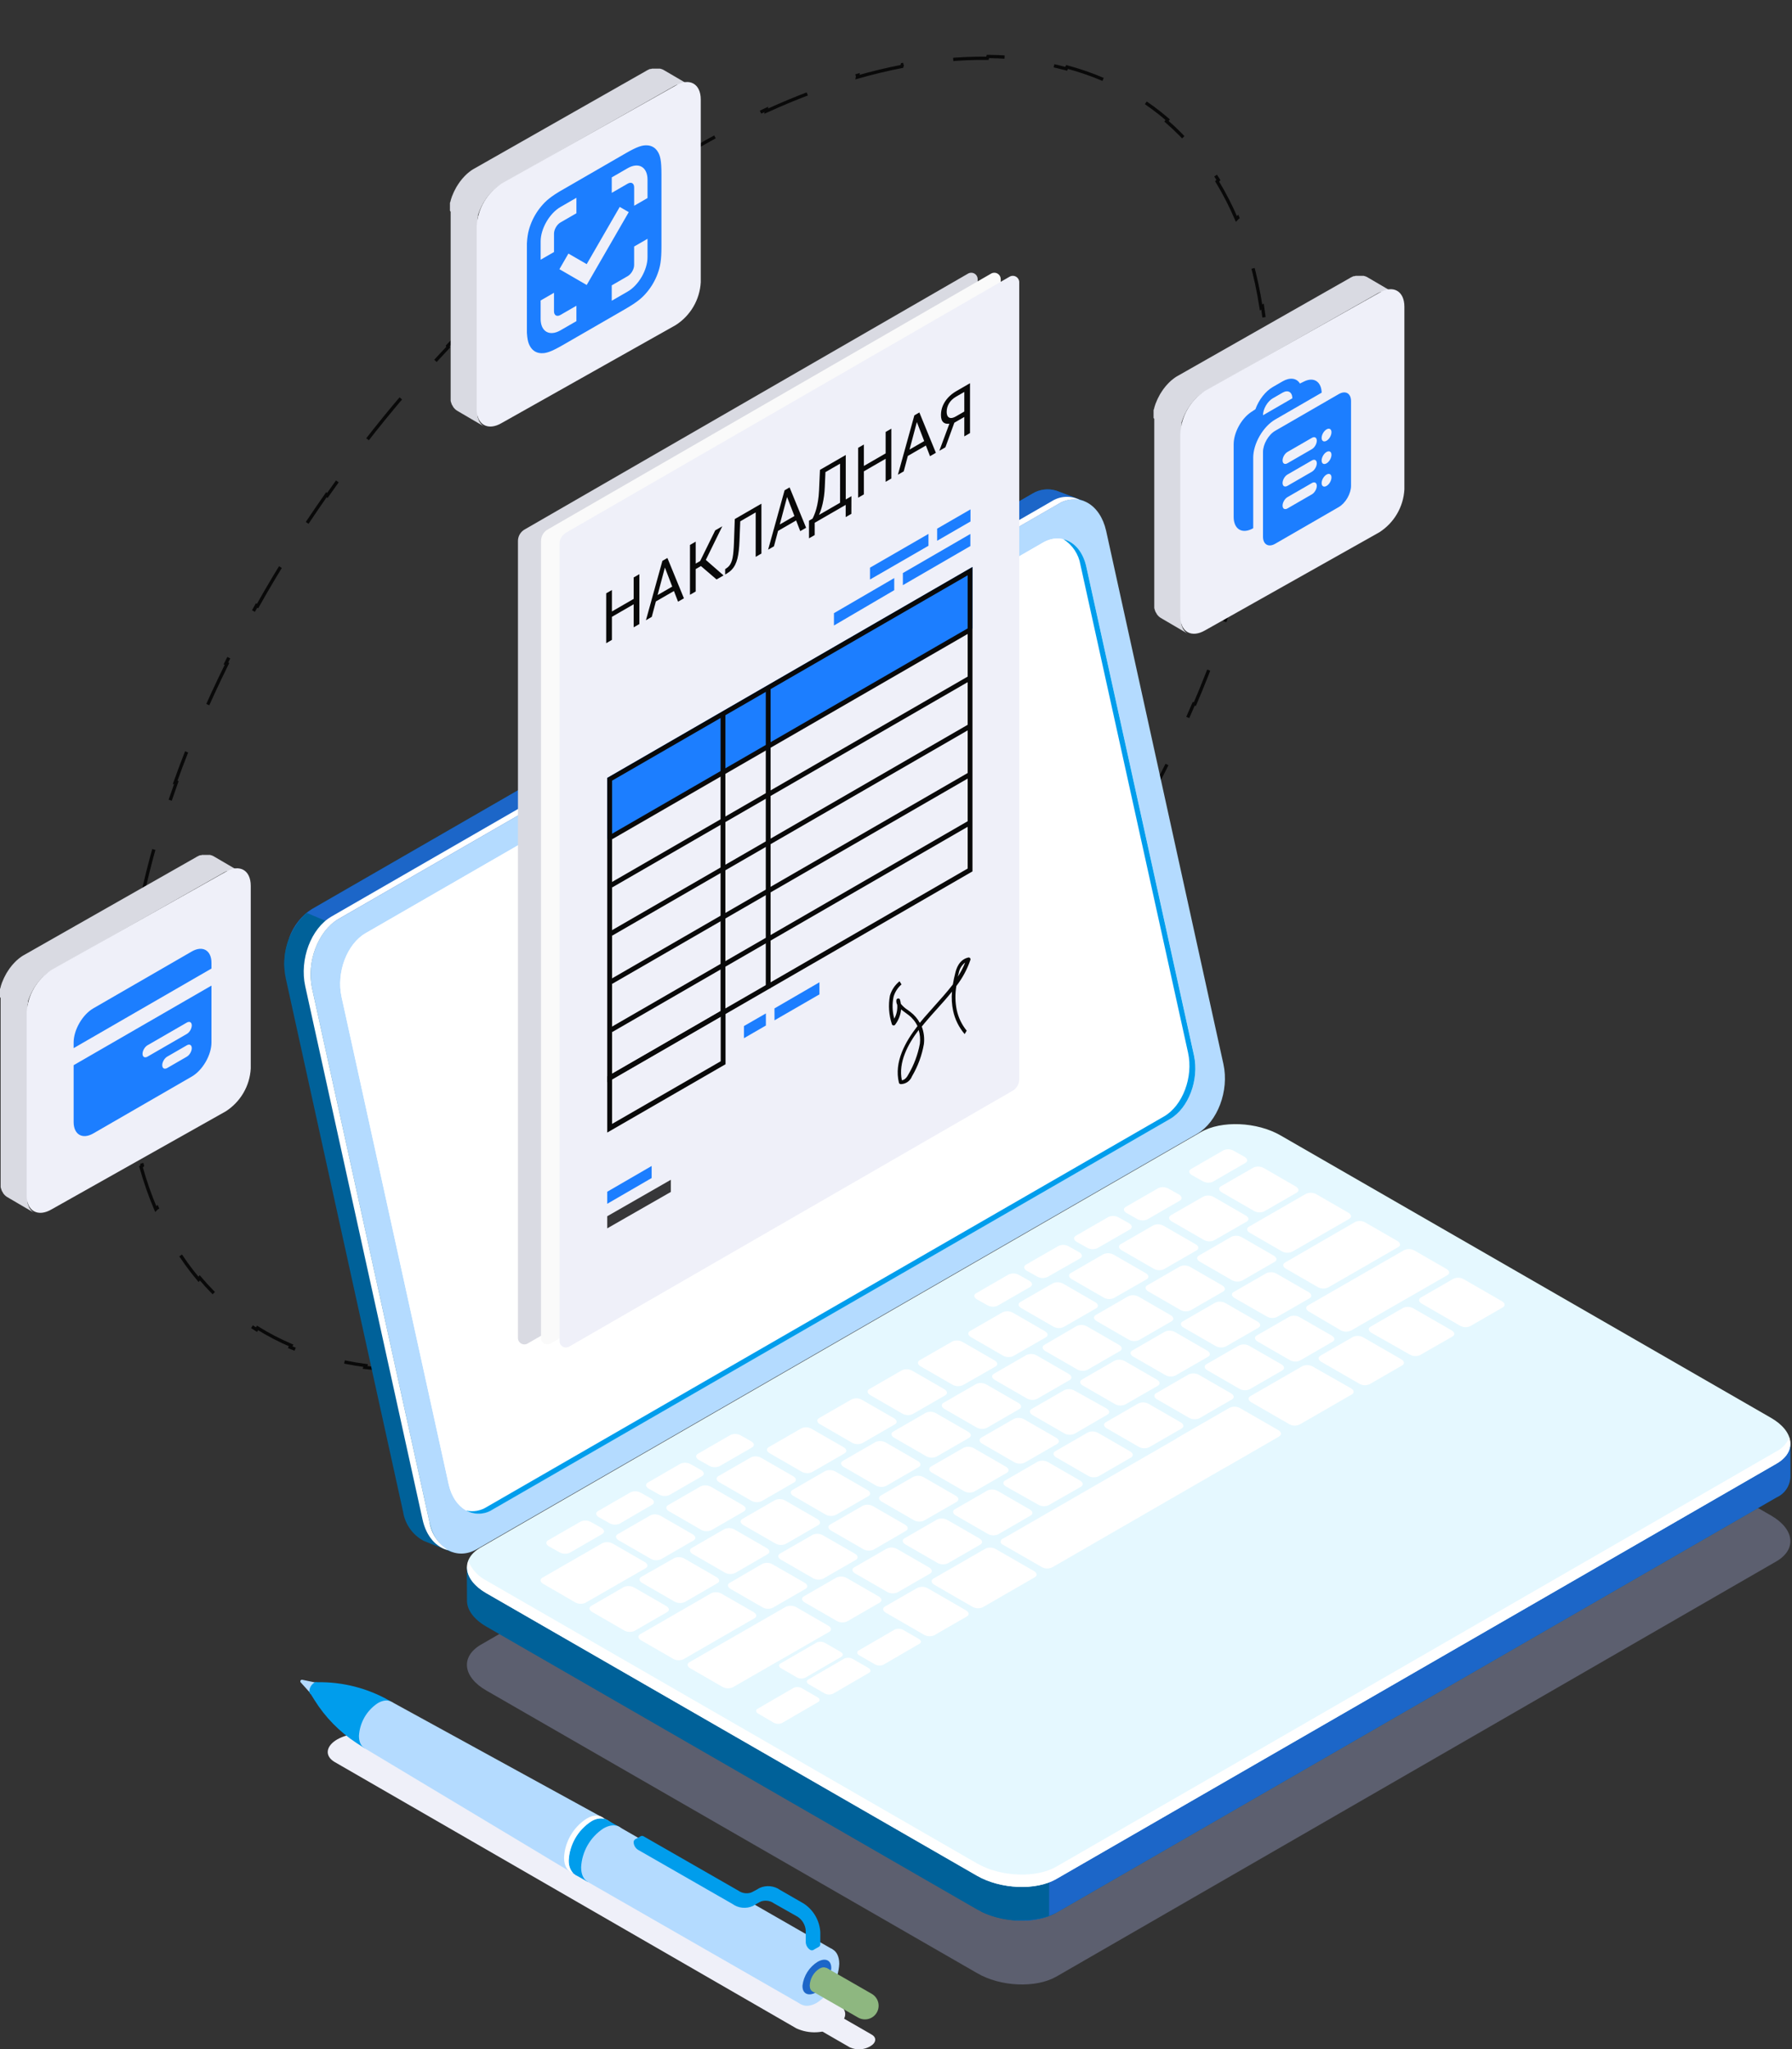 <svg width="544" height="622" viewBox="0 0 544 622" fill="none" xmlns="http://www.w3.org/2000/svg">
<rect x="0" y="0" width="544" height="622" fill="#333333" stroke="none"/>
<g clip-path="url(#clip0_1949_45137)">
<path d="M39.768 291.351C39.012 297.108 38.5 302.802 38.244 308.415L38.676 308.193C38.55 310.955 38.486 313.697 38.486 316.418C38.486 319.138 38.55 321.807 38.676 324.424L38.243 324.701C38.499 330.018 39.011 335.122 39.767 340.005L40.194 339.678C40.956 344.602 41.968 349.302 43.217 353.774L42.8 354.149C44.06 358.661 45.561 362.94 47.291 366.983L47.693 366.567C49.417 370.598 51.37 374.392 53.538 377.946L53.154 378.399C55.32 381.949 57.701 385.259 60.284 388.323L60.646 387.84C63.203 390.873 65.959 393.665 68.902 396.211L68.564 396.719C71.487 399.247 74.593 401.534 77.873 403.574L78.184 403.047C81.416 405.057 84.815 406.827 88.372 408.352L88.087 408.893C91.608 410.403 95.281 411.673 99.097 412.699L99.353 412.148C103.109 413.159 107.003 413.932 111.026 414.465L110.799 415.022C114.776 415.548 118.879 415.84 123.096 415.892L123.293 415.333C127.44 415.385 131.699 415.205 136.06 414.789L135.894 415.347C140.197 414.937 144.6 414.298 149.094 413.426L149.23 412.872C153.647 412.015 158.152 410.933 162.736 409.621L162.63 410.167C167.155 408.873 171.756 407.356 176.426 405.612L176.501 405.076C181.079 403.368 185.722 401.441 190.424 399.294L190.379 399.817C195.015 397.7 199.707 395.368 204.448 392.819L204.463 392.311C206.799 391.055 209.148 389.746 211.507 388.384C213.866 387.021 216.215 385.619 218.551 384.177L218.566 384.668C223.307 381.742 227.999 378.655 232.635 375.419L232.59 374.947C237.292 371.665 241.935 368.229 246.513 364.652L246.588 365.101C251.258 361.451 255.86 357.655 260.384 353.725L260.279 353.301C264.862 349.319 269.367 345.2 273.784 340.956L273.921 341.352C278.414 337.034 282.817 332.589 287.121 328.029L286.955 327.664C291.316 323.043 295.575 318.305 299.723 313.464L299.92 313.796C304.137 308.873 308.239 303.844 312.217 298.725L311.99 298.43C316.013 293.251 319.907 287.981 323.663 282.633L323.919 282.889C327.736 277.455 331.409 271.943 334.93 266.368L334.645 266.155C338.202 260.523 341.602 254.827 344.833 249.086L345.145 249.252C348.425 243.426 351.532 237.551 354.455 231.647L354.117 231.53C357.06 225.585 359.816 219.611 362.373 213.625L362.735 213.69C365.319 207.642 367.7 201.583 369.867 195.531L369.483 195.522C371.651 189.464 373.604 183.415 375.328 177.392L375.731 177.344C377.461 171.304 378.962 165.291 380.222 159.323L379.805 159.431C381.055 153.516 382.067 147.647 382.829 141.843L383.257 141.677C384.013 135.919 384.525 130.225 384.781 124.612L384.349 124.835C384.475 122.073 384.538 119.33 384.539 116.61C384.539 113.889 384.475 111.22 384.349 108.603L384.782 108.327C384.526 103.009 384.014 97.906 383.258 93.022L382.831 93.35C382.069 88.426 381.057 83.725 379.808 79.253L380.225 78.879C378.965 74.367 377.464 70.087 375.734 66.044L375.332 66.461C373.607 62.43 371.655 58.635 369.487 55.082L369.871 54.629C367.705 51.079 365.324 47.769 362.741 44.704L362.379 45.188C359.822 42.154 357.066 39.362 354.123 36.816L354.461 36.309C351.538 33.78 348.432 31.494 345.152 29.454L344.84 29.981C341.609 27.971 338.21 26.201 334.653 24.675L334.937 24.134C331.417 22.625 327.744 21.355 323.928 20.328L323.672 20.879C319.916 19.869 316.022 19.095 311.999 18.563L312.226 18.006C308.249 17.479 304.146 17.188 299.929 17.135L299.732 17.694C295.585 17.642 291.326 17.823 286.964 18.238L287.131 17.68C282.827 18.091 278.424 18.73 273.931 19.602L273.795 20.155C269.377 21.012 264.873 22.095 260.289 23.406L260.395 22.86C255.87 24.155 251.269 25.672 246.599 27.415L246.524 27.951C241.946 29.66 237.303 31.586 232.601 33.734L232.646 33.21C228.01 35.328 223.318 37.659 218.577 40.208L218.562 40.717C216.225 41.973 213.877 43.282 211.518 44.644C209.159 46.006 206.81 47.409 204.474 48.851L204.459 48.36C199.718 51.286 195.026 54.373 190.39 57.609L190.435 58.08C185.733 61.362 181.089 64.798 176.512 68.375L176.436 67.927C171.767 71.576 167.165 75.372 162.64 79.303L162.746 79.727C158.163 83.708 153.658 87.828 149.241 92.072L149.104 91.676C144.611 95.993 140.207 100.439 135.903 104.998L136.07 105.363C131.709 109.984 127.45 114.722 123.302 119.563L123.105 119.232C118.888 124.155 114.785 129.183 110.808 134.303L111.035 134.598C107.012 139.776 103.118 145.047 99.362 150.394L99.106 150.139C95.289 155.572 91.616 161.085 88.095 166.659L88.379 166.872C84.823 172.504 81.423 178.2 78.191 183.942L77.879 183.775C74.6 189.602 71.493 195.476 68.57 201.38L68.908 201.498C65.965 207.442 63.209 213.417 60.652 219.402L60.289 219.338C57.706 225.385 55.325 231.445 53.158 237.497L53.542 237.506C51.374 243.563 49.421 249.613 47.697 255.635L47.294 255.683C45.564 261.724 44.063 267.737 42.803 273.704L43.22 273.597C41.97 279.511 40.958 285.38 40.196 291.185L39.768 291.351Z" stroke="#090909" stroke-dasharray="16 16"/>
<path d="M241.773 615.646L101.534 534.763C98.503 532.94 98.886 529.949 102.393 527.924C104.192 526.93 106.198 526.368 108.252 526.283C110.306 526.197 112.351 526.591 114.227 527.432L254.539 608.333C257.57 610.157 257.187 613.148 253.68 615.154C251.875 616.168 249.855 616.741 247.786 616.827C245.716 616.912 243.656 616.508 241.773 615.646Z" fill="#EFF0F9"/>
<path d="M91.234 510.07C91.285 509.983 91.361 509.913 91.453 509.871C91.544 509.829 91.646 509.815 91.746 509.833L98.412 511.219L95.837 515.687L91.289 510.635C91.223 510.558 91.182 510.462 91.172 510.361C91.162 510.26 91.184 510.158 91.234 510.07Z" fill="#B4DBFF"/>
<path d="M93.901 513.334C93.92 512.811 94.066 512.3 94.327 511.846C94.588 511.391 94.955 511.007 95.398 510.726C95.54 510.627 95.703 510.562 95.874 510.537C96.045 510.512 96.22 510.527 96.384 510.58C104.064 510.452 111.637 512.399 118.299 516.216L118.793 516.489L110.666 530.605L108.218 529.018C103.054 525.642 98.691 521.179 95.435 515.942L94.375 514.246C94.225 514.147 94.103 514.011 94.02 513.852C93.937 513.692 93.896 513.514 93.901 513.334Z" fill="#009DEC"/>
<path d="M108.967 526.885C109.077 524.888 109.655 522.945 110.654 521.212C111.653 519.48 113.046 518.006 114.72 516.909C117.898 515.085 120.473 516.544 120.491 520.21C120.384 522.209 119.808 524.156 118.809 525.892C117.809 527.628 116.415 529.105 114.738 530.204C111.561 532.028 108.986 530.55 108.967 526.885Z" fill="#B4DBFF"/>
<path d="M175.151 569.305L110.666 530.605L118.793 516.489L184.739 552.636L175.151 569.305Z" fill="#B4DBFF"/>
<path d="M173.142 564.91C173.266 562.551 173.946 560.254 175.127 558.207C176.307 556.16 177.955 554.42 179.936 553.128C183.588 550.94 186.748 552.691 186.748 557.031C186.624 559.391 185.947 561.688 184.77 563.738C183.593 565.788 181.949 567.532 179.972 568.831C176.21 571.001 173.16 569.25 173.142 564.91Z" fill="#B4DBFF"/>
<path d="M175.955 566.533C176.079 564.171 176.759 561.872 177.939 559.822C179.119 557.772 180.767 556.029 182.748 554.733C186.492 552.563 189.56 554.314 189.56 558.654C189.437 561.011 188.759 563.306 187.582 565.353C186.405 567.4 184.761 569.141 182.785 570.436C179.023 572.606 175.973 570.855 175.955 566.533Z" fill="#B4DBFF"/>
<path d="M187.554 554.256L252.779 591.68L243.189 608.347L177.965 570.923L187.554 554.256Z" fill="#B4DBFF"/>
<path d="M241.17 603.938C241.297 601.579 241.979 599.284 243.159 597.237C244.339 595.19 245.985 593.45 247.964 592.156C251.726 589.986 254.776 591.737 254.776 596.059C254.655 598.419 253.979 600.718 252.802 602.768C251.625 604.819 249.98 606.563 248.001 607.859C244.239 610.029 241.189 608.278 241.17 603.938Z" fill="#B4DBFF"/>
<path d="M243.618 602.606C243.801 601.147 244.307 599.746 245.1 598.506C245.893 597.267 246.952 596.219 248.202 595.439C250.612 594.053 252.475 594.983 252.347 597.555C252.16 599.015 251.649 600.416 250.854 601.655C250.058 602.895 248.996 603.942 247.745 604.722C245.334 606.035 243.49 605.087 243.618 602.606Z" fill="#1C66C8"/>
<path d="M172.649 564.618C172.776 562.26 173.457 559.964 174.637 557.917C175.818 555.871 177.464 554.13 179.443 552.837C183.187 550.666 186.236 552.417 186.255 556.739C186.131 559.101 185.451 561.4 184.27 563.45C183.09 565.5 181.442 567.244 179.461 568.539C175.717 570.709 172.667 568.958 172.649 564.618Z" fill="#009DEC"/>
<path d="M172.649 564.618C172.776 562.259 173.457 559.964 174.637 557.917C175.818 555.871 177.464 554.13 179.443 552.837C180.028 552.442 180.687 552.167 181.38 552.029C182.073 551.892 182.786 551.893 183.479 552.034C182.237 550.776 180.228 550.648 178 552.034C176.02 553.325 174.375 555.066 173.197 557.113C172.02 559.161 171.344 561.457 171.225 563.815C171.225 566.405 172.32 568.065 174 568.539C173.052 567.46 172.567 566.051 172.649 564.618Z" fill="white"/>
<path d="M184.245 552.357L187.935 554.474L178.345 571.141L174.656 569.024L184.245 552.357Z" fill="#009DEC"/>
<path d="M176.411 566.752C176.53 564.391 177.206 562.092 178.384 560.042C179.561 557.991 181.207 556.247 183.187 554.952C186.949 552.782 189.999 554.533 189.999 558.873C189.875 561.23 189.197 563.525 188.02 565.572C186.843 567.619 185.2 569.36 183.223 570.655C179.406 572.825 176.411 571.074 176.411 566.752Z" fill="#B4DBFF"/>
<path d="M246.686 604.43L250.831 597.227L264.638 605.16C265.594 605.709 266.292 606.615 266.58 607.679C266.867 608.742 266.721 609.876 266.172 610.832C265.901 611.304 265.54 611.718 265.109 612.05C264.678 612.383 264.185 612.627 263.659 612.769C263.133 612.912 262.585 612.949 262.045 612.879C261.504 612.81 260.983 612.634 260.511 612.364L246.686 604.43Z" fill="#8EB780"/>
<path d="M245.809 602.607C245.855 601.587 246.144 600.594 246.652 599.709C247.161 598.823 247.873 598.072 248.731 597.518C250.357 596.588 251.672 597.336 251.672 599.214C251.616 600.229 251.322 601.216 250.815 602.097C250.307 602.977 249.6 603.727 248.75 604.284C247.142 605.16 245.809 604.43 245.809 602.607Z" fill="#8EB780"/>
<path d="M230.286 577.439L232.35 576.253C233.054 575.924 233.834 575.789 234.608 575.863C235.382 575.936 236.122 576.216 236.751 576.673L243.855 580.722C244.567 581.177 245.16 581.795 245.585 582.524C246.011 583.254 246.256 584.073 246.302 584.916V588.436C246.327 589.11 246.586 589.754 247.033 590.26L246.777 591.901L248.603 590.88C248.747 590.787 248.863 590.656 248.937 590.501C249.011 590.347 249.041 590.175 249.023 590.004V586.485C248.926 584.73 248.415 583.022 247.533 581.501C246.651 579.98 245.422 578.689 243.946 577.731L236.842 573.645C235.941 573.001 234.886 572.605 233.782 572.5C232.679 572.394 231.567 572.582 230.56 573.044L228.514 574.229C227.807 574.558 227.025 574.693 226.248 574.619C225.471 574.546 224.727 574.266 224.095 573.81L195.459 557.396C195.326 557.3 195.169 557.241 195.006 557.225C194.842 557.209 194.677 557.237 194.528 557.305L192.701 558.326L194.217 558.891C194.424 559.528 194.843 560.075 195.404 560.442L224.04 576.855C224.936 577.498 225.986 577.89 227.084 577.993C228.181 578.095 229.287 577.904 230.286 577.439Z" fill="#009DEC"/>
<path d="M230.578 577.293C231.282 576.963 232.062 576.828 232.836 576.902C233.61 576.976 234.35 577.256 234.979 577.712L242.157 581.779C242.863 582.245 243.451 582.868 243.876 583.599C244.3 584.33 244.549 585.149 244.604 585.992V589.512C244.632 589.968 244.765 590.411 244.993 590.806C245.221 591.202 245.538 591.539 245.919 591.792C246.649 592.211 247.252 591.792 247.234 591.026V587.506C247.136 585.751 246.626 584.044 245.743 582.523C244.861 581.002 243.632 579.71 242.157 578.752L235.052 574.667C234.152 574.022 233.096 573.627 231.992 573.521C230.889 573.415 229.777 573.603 228.77 574.065L226.725 575.25C226.017 575.58 225.235 575.714 224.458 575.641C223.681 575.567 222.938 575.287 222.305 574.831L193.669 558.417C192.939 557.998 192.354 558.417 192.354 559.183C192.38 559.639 192.514 560.082 192.746 560.475C192.978 560.869 193.301 561.201 193.688 561.445L222.323 577.858C223.217 578.51 224.27 578.911 225.371 579.02C226.472 579.129 227.583 578.942 228.588 578.478L230.578 577.293Z" fill="#009DEC"/>
<path d="M258.027 621.428L244.933 613.877C243.344 612.965 243.545 611.379 245.371 610.23C246.306 609.711 247.349 609.419 248.418 609.374C249.486 609.33 250.551 609.535 251.525 609.974L264.62 617.525C266.209 618.437 266.008 620.023 264.181 621.081C263.255 621.618 262.215 621.929 261.146 621.989C260.076 622.049 259.008 621.857 258.027 621.428Z" fill="#EFF0F9"/>
<path d="M291.813 362.73L136.946 306.376C127.814 301.142 120.509 288.321 120.509 277.834V263.992C123.559 263.992 126.573 263.992 129.641 264.12V283.05C129.789 285.631 130.543 288.14 131.84 290.376C133.137 292.613 134.942 294.514 137.11 295.926L291.977 352.28C293.298 353.137 294.397 354.295 295.184 355.658C295.971 357.021 296.424 358.55 296.506 360.122C296.36 363.003 294.333 364.17 291.813 362.73Z" fill="#527A45"/>
<path d="M295.118 261.147L295.173 284.309L113.095 389.502L108.182 367.435L295.118 261.147Z" fill="#B4DBFF"/>
<path d="M106.812 368.237L293.712 260.253L297.675 257.919L301.328 255.84C302.066 257.126 302.48 258.572 302.533 260.053C302.587 260.607 302.496 261.166 302.269 261.674C302.042 262.183 301.686 262.623 301.236 262.953L112.912 371.757L106.812 368.237Z" fill="#009DEC"/>
<path d="M115.341 401.502L112.985 402.87L112.547 402.122L114.026 400.973L115.341 401.502Z" fill="white"/>
<path d="M115.268 370.408L112.875 371.794L113.478 370.48L115.268 370.408Z" fill="white"/>
<path opacity="0.4" d="M320.686 599.926L539.308 473.869C545.499 470.221 544.787 464.075 537.591 459.953L388.714 374.237C381.574 370.116 370.762 369.678 364.571 373.234L145.949 499.2C139.758 502.848 140.47 508.994 147.666 513.115L296.543 598.831C303.684 603.044 314.495 603.482 320.686 599.926Z" fill="#9AA0C9"/>
<path d="M94.741 275.901L313.381 149.844C314.462 149.178 315.674 148.752 316.934 148.594C318.195 148.437 319.474 148.552 320.686 148.932L321.088 149.078L329.16 152.142L322.074 155.607C322.074 155.735 322.074 155.862 322.074 155.99L357.686 317.866C359.512 325.981 355.86 335.428 349.724 339.003L136.434 461.996L137.201 471.115L128.563 467.65C126.926 466.761 125.515 465.507 124.441 463.986C123.368 462.464 122.66 460.716 122.372 458.877L86.76 296.984C84.97 288.923 88.55 279.458 94.741 275.901Z" fill="#006199"/>
<path d="M94.741 275.901L313.381 149.844C314.462 149.178 315.674 148.752 316.934 148.594C318.195 148.437 319.474 148.552 320.686 148.932L321.088 149.078L329.16 152.142L322.074 155.607C322.074 155.735 322.074 155.862 322.074 155.99L345.633 262.661L238.669 345.896L87.819 284.6C89.083 281.007 91.521 277.943 94.741 275.901Z" fill="#1C66C8"/>
<path d="M102.977 300.777L86.34 293.701C86.147 290.602 86.652 287.499 87.818 284.621C88.985 281.742 90.782 279.161 93.079 277.068L119.414 288.138L102.977 300.777Z" fill="#006199"/>
<path d="M144.78 470.184L363.421 344.127C369.612 340.48 373.173 331.088 371.401 322.99L335.789 161.115C333.963 153.017 327.553 149.333 321.362 152.908L102.721 278.965C96.531 282.521 92.969 291.987 94.759 300.084L130.371 461.959C132.143 470.057 138.608 473.741 144.78 470.184Z" fill="#B4DBFF"/>
<path d="M100.621 278.181L319.262 152.142C320.536 151.331 322.001 150.868 323.511 150.801C325.021 150.734 326.522 151.064 327.863 151.759C325.629 151.3 323.303 151.711 321.362 152.908L102.721 278.947C96.531 282.594 92.969 291.987 94.759 300.084L130.371 461.959C130.656 463.727 131.323 465.411 132.326 466.894C133.329 468.378 134.643 469.625 136.179 470.549C132.526 469.747 129.403 466.391 128.271 461.193L92.659 299.318C90.869 291.221 94.43 281.755 100.621 278.181Z" fill="white"/>
<path d="M149.529 458.129L355.148 339.586C360.809 336.322 364.078 327.659 362.453 320.255L329.817 172.203C328.192 164.799 322.275 161.425 316.613 164.689L110.994 283.233C105.333 286.497 102.064 295.142 103.689 302.564L136.233 450.616C137.95 458.038 143.867 461.394 149.529 458.129Z" fill="white"/>
<path d="M149.529 458.129L355.148 339.586C360.809 336.322 364.078 327.659 362.453 320.255L329.817 172.203C328.192 164.799 322.275 161.425 316.613 164.689L110.994 283.233C105.333 286.497 102.064 295.142 103.689 302.564L136.233 450.616C137.95 458.038 143.867 461.394 149.529 458.129Z" fill="white"/>
<path d="M147.739 457.4L353.358 338.857C359.019 335.592 362.288 326.93 360.663 319.525L327.991 171.437C327.728 169.846 327.13 168.329 326.236 166.987C325.342 165.644 324.172 164.507 322.804 163.65C326.165 164.489 328.831 167.534 329.817 172.203L362.453 320.309C364.078 327.714 360.809 336.377 355.148 339.641L149.529 458.184C148.341 458.946 146.97 459.376 145.56 459.427C144.149 459.478 142.751 459.15 141.511 458.476C142.569 458.714 143.664 458.742 144.732 458.557C145.801 458.372 146.822 457.979 147.739 457.4Z" fill="#009DEC"/>
<path d="M141.712 475.674L171.608 471.716L364.516 360.486C370.707 356.93 381.519 357.368 388.66 361.489L525.41 440.293L543.49 437.904V448.135C543.472 449.477 543.07 450.785 542.333 451.906C541.595 453.028 540.552 453.915 539.326 454.464L320.686 580.521C314.495 584.168 303.684 583.64 296.543 579.518L147.666 493.711C143.648 491.395 141.657 488.422 141.767 485.613L141.712 475.674Z" fill="#006199"/>
<path d="M286.717 405.387L300.433 397.472H451.118L525.41 440.293L543.49 437.904V448.136C543.472 449.477 543.07 450.785 542.333 451.906C541.595 453.028 540.552 453.915 539.326 454.464L320.686 580.521C316.841 582.466 312.52 583.276 308.231 582.855L286.717 405.387Z" fill="#1C66C8"/>
<path d="M318.476 581.542C311.725 583.728 304.394 583.272 297.967 580.266V557.432H318.476V581.542Z" fill="#006199"/>
<path d="M320.686 570.29L539.308 444.233C545.499 440.676 544.787 434.439 537.591 430.317L388.714 344.602C381.574 340.48 370.762 340.024 364.571 343.599L145.949 469.656C139.758 473.212 140.47 479.449 147.666 483.571L296.543 569.287C303.684 573.427 314.495 573.864 320.686 570.29Z" fill="#E5F8FF"/>
<path d="M147.666 479.741L296.543 565.548C303.683 569.67 314.495 570.126 320.686 566.551L539.308 440.494C541.056 439.605 542.425 438.115 543.161 436.299C544.129 439.217 542.887 442.172 539.308 444.233L320.686 570.29C314.495 573.937 303.683 573.408 296.543 569.287L147.666 483.571C142.881 480.799 140.963 477.078 142.187 473.85C143.254 476.401 145.197 478.49 147.666 479.741Z" fill="white"/>
<path d="M446.333 402.505L456.213 396.797C457.017 396.341 456.907 395.539 455.994 394.973L444.324 388.244C443.852 387.983 443.326 387.836 442.787 387.814C442.248 387.791 441.711 387.895 441.219 388.116L431.321 393.824C430.536 394.28 430.627 395.083 431.558 395.648L443.228 402.378C443.7 402.639 444.227 402.786 444.765 402.808C445.304 402.83 445.841 402.727 446.333 402.505Z" fill="white"/>
<path d="M431.047 411.314L440.945 405.642C441.731 405.186 441.639 404.384 440.726 403.819L429.038 397.089C428.569 396.828 428.046 396.681 427.51 396.659C426.974 396.637 426.44 396.74 425.952 396.961L416.053 402.67C415.25 403.125 415.359 403.928 416.273 404.493L427.942 411.113C428.409 411.386 428.932 411.546 429.471 411.581C430.01 411.616 430.55 411.524 431.047 411.314Z" fill="white"/>
<path d="M415.78 420.123L425.66 414.414C426.463 413.959 426.354 413.156 425.44 412.591L413.825 405.898C413.353 405.637 412.827 405.489 412.288 405.467C411.749 405.445 411.213 405.549 410.721 405.77L400.822 411.478C400.037 411.934 400.128 412.737 401.06 413.302L412.73 420.032C413.197 420.278 413.715 420.414 414.244 420.43C414.773 420.446 415.298 420.341 415.78 420.123Z" fill="white"/>
<path d="M394.65 412.937L404.53 407.229C405.333 406.773 405.224 405.971 404.311 405.405L394.504 399.77C394.037 399.504 393.513 399.353 392.976 399.331C392.439 399.309 391.904 399.415 391.417 399.642L381.519 405.332C380.734 405.788 380.825 406.591 381.738 407.156L391.545 412.81C392.017 413.07 392.543 413.218 393.082 413.24C393.621 413.262 394.158 413.158 394.65 412.937Z" fill="white"/>
<path d="M379.364 421.655L389.262 415.946C390.047 415.49 389.956 414.688 389.043 414.123L379.236 408.487C378.766 408.221 378.239 408.07 377.699 408.048C377.159 408.026 376.622 408.133 376.131 408.36L366.251 414.05C365.448 414.506 365.557 415.308 366.47 415.873L376.259 421.527C376.731 421.788 377.257 421.935 377.796 421.957C378.335 421.979 378.872 421.876 379.364 421.655Z" fill="white"/>
<path d="M364.096 430.463L373.976 424.755C374.78 424.299 374.67 423.497 373.757 422.931L363.95 417.278C363.48 417.021 362.957 416.876 362.422 416.854C361.887 416.832 361.354 416.933 360.864 417.15L350.965 422.858C350.18 423.314 350.271 424.117 351.185 424.682L360.992 430.336C361.464 430.596 361.99 430.744 362.529 430.766C363.068 430.788 363.604 430.685 364.096 430.463Z" fill="white"/>
<path d="M348.81 439.272L358.709 433.564C359.494 433.108 359.403 432.305 358.49 431.74L348.683 426.086C348.211 425.826 347.684 425.678 347.145 425.656C346.606 425.634 346.07 425.738 345.578 425.959L335.698 431.667C334.894 432.123 334.986 432.925 335.917 433.491L345.706 439.144C346.178 439.405 346.704 439.553 347.243 439.575C347.782 439.597 348.319 439.493 348.81 439.272Z" fill="white"/>
<path d="M333.47 448.081L343.35 442.372C344.154 441.916 344.044 441.114 343.131 440.549L333.324 434.895C332.855 434.634 332.332 434.487 331.796 434.465C331.26 434.443 330.726 434.546 330.237 434.767L320.339 440.476C319.554 440.932 319.645 441.734 320.558 442.299L330.365 447.953C330.837 448.214 331.363 448.361 331.902 448.383C332.441 448.406 332.978 448.302 333.47 448.081Z" fill="white"/>
<path d="M318.257 456.889L328.155 451.236C328.941 450.78 328.849 449.977 327.936 449.412L318.129 443.759C317.657 443.498 317.131 443.35 316.592 443.328C316.053 443.306 315.516 443.41 315.025 443.631L305.145 449.339C304.341 449.795 304.432 450.598 305.364 451.163L315.207 456.707C315.668 456.968 316.182 457.12 316.711 457.152C317.24 457.183 317.768 457.094 318.257 456.889Z" fill="white"/>
<path d="M302.989 465.698L312.87 459.99C313.673 459.534 313.564 458.731 312.65 458.166L302.843 452.512C302.375 452.252 301.851 452.105 301.315 452.082C300.779 452.06 300.246 452.164 299.757 452.385L289.859 458.093C289.073 458.549 289.165 459.351 290.078 459.917L299.885 465.57C300.357 465.831 300.883 465.979 301.422 466.001C301.961 466.023 302.498 465.919 302.989 465.698Z" fill="white"/>
<path d="M287.704 474.507L297.602 468.799C298.387 468.343 298.296 467.54 297.383 466.975L287.576 461.321C287.104 461.06 286.578 460.913 286.039 460.891C285.5 460.869 284.963 460.972 284.471 461.194L274.573 466.902C273.788 467.358 273.879 468.16 274.81 468.726L284.599 474.379C285.071 474.64 285.597 474.787 286.136 474.809C286.675 474.832 287.212 474.728 287.704 474.507Z" fill="white"/>
<path d="M272.436 483.315L282.335 477.607C283.138 477.151 283.029 476.349 282.115 475.783L272.308 470.13C271.84 469.869 271.316 469.722 270.78 469.7C270.244 469.678 269.711 469.781 269.222 470.002L259.324 475.71C258.52 476.166 258.63 476.969 259.543 477.534L269.35 483.188C269.819 483.446 270.342 483.591 270.878 483.613C271.413 483.636 271.947 483.534 272.436 483.315Z" fill="white"/>
<path d="M257.15 492.124L267.049 486.416C267.834 485.96 267.743 485.157 266.829 484.592L257.022 478.938C256.55 478.678 256.024 478.53 255.485 478.508C254.946 478.486 254.41 478.59 253.918 478.811L244.019 484.519C243.234 484.975 243.325 485.778 244.257 486.343L254.046 491.996C254.518 492.257 255.044 492.405 255.583 492.427C256.122 492.449 256.658 492.345 257.15 492.124Z" fill="white"/>
<path d="M372.132 408.67L382.03 402.98C382.816 402.524 382.724 401.721 381.811 401.156L372.004 395.502C371.532 395.241 371.006 395.094 370.467 395.072C369.928 395.05 369.391 395.153 368.899 395.375L359.019 401.083C358.216 401.539 358.307 402.341 359.238 402.907L369.027 408.542C369.498 408.807 370.024 408.957 370.564 408.979C371.104 409.001 371.641 408.895 372.132 408.67Z" fill="white"/>
<path d="M387.637 399.733L397.535 394.043C398.32 393.569 398.229 392.785 397.316 392.219L387.509 386.566C387.037 386.305 386.511 386.158 385.972 386.136C385.433 386.113 384.896 386.217 384.404 386.438L374.524 392.128C373.721 392.602 373.812 393.387 374.743 393.952L384.605 399.606C385.068 399.855 385.581 399.996 386.106 400.018C386.631 400.04 387.155 399.943 387.637 399.733Z" fill="white"/>
<path d="M403.16 390.779L424.473 378.505C425.276 378.049 425.166 377.247 424.253 376.681L414.446 371.028C413.978 370.767 413.454 370.62 412.918 370.598C412.382 370.575 411.849 370.679 411.36 370.9L390.084 383.21C389.28 383.684 389.39 384.469 390.303 385.034L400.11 390.688C400.577 390.937 401.095 391.074 401.624 391.09C402.153 391.106 402.679 390.999 403.16 390.779Z" fill="white"/>
<path d="M392.312 379.891L409.607 369.933C410.392 369.477 410.301 368.675 409.388 368.11L399.581 362.456C399.109 362.195 398.582 362.048 398.043 362.026C397.504 362.004 396.968 362.107 396.476 362.328L379.126 372.322C378.341 372.797 378.432 373.581 379.364 374.146L389.153 379.8C389.634 380.064 390.172 380.21 390.721 380.225C391.271 380.241 391.816 380.127 392.312 379.891Z" fill="white"/>
<path d="M356.864 417.478L366.744 411.788C367.548 411.332 367.438 410.53 366.525 409.964L356.718 404.311C356.249 404.05 355.726 403.903 355.19 403.881C354.654 403.859 354.12 403.962 353.632 404.183L343.733 409.892C342.948 410.347 343.039 411.15 343.953 411.715L353.76 417.351C354.23 417.617 354.757 417.768 355.296 417.79C355.836 417.812 356.374 417.705 356.864 417.478Z" fill="white"/>
<path d="M341.578 426.287L351.477 420.597C352.262 420.141 352.171 419.339 351.258 418.773L341.451 413.12C340.979 412.859 340.452 412.711 339.913 412.689C339.374 412.667 338.838 412.771 338.346 412.992L328.466 418.7C327.662 419.156 327.754 419.959 328.685 420.524L338.474 426.159C338.944 426.424 339.471 426.574 340.011 426.596C340.55 426.618 341.088 426.512 341.578 426.287Z" fill="white"/>
<path d="M326.311 435.096L336.191 429.351C336.995 428.895 336.885 428.093 335.972 427.527L326.165 422.056C325.696 421.795 325.173 421.648 324.637 421.626C324.101 421.604 323.567 421.707 323.078 421.928L313.18 427.637C312.377 428.093 312.486 428.877 313.399 429.46L323.206 435.114C323.69 435.352 324.222 435.474 324.761 435.471C325.3 435.468 325.83 435.339 326.311 435.096Z" fill="white"/>
<path d="M311.025 443.941L320.923 438.251C321.709 437.777 321.617 436.992 320.704 436.427L310.897 430.773C310.425 430.513 309.899 430.365 309.36 430.343C308.821 430.321 308.284 430.425 307.793 430.646L297.894 436.336C297.109 436.81 297.2 437.594 298.132 438.16L307.92 443.813C308.392 444.074 308.919 444.221 309.458 444.244C309.997 444.266 310.533 444.162 311.025 443.941Z" fill="white"/>
<path d="M295.758 452.713L305.638 447.023C306.441 446.549 306.332 445.765 305.418 445.199L295.611 439.546C295.143 439.285 294.619 439.138 294.083 439.116C293.547 439.093 293.014 439.197 292.525 439.418L282.627 445.108C281.823 445.582 281.933 446.366 282.846 446.932L292.653 452.585C293.125 452.846 293.651 452.993 294.19 453.016C294.729 453.038 295.266 452.934 295.758 452.713Z" fill="white"/>
<path d="M280.508 461.522L290.407 455.832C291.192 455.358 291.101 454.573 290.187 454.008L280.38 448.354C279.908 448.094 279.382 447.946 278.843 447.924C278.304 447.902 277.768 448.006 277.276 448.227L267.377 453.917C266.592 454.373 266.683 455.175 267.615 455.74L277.404 461.394C277.875 461.655 278.402 461.802 278.941 461.824C279.48 461.847 280.016 461.743 280.508 461.522Z" fill="white"/>
<path d="M265.204 470.33L275.029 464.622C275.833 464.166 275.723 463.382 274.81 462.798L265.003 457.145C264.536 456.879 264.013 456.728 263.476 456.706C262.939 456.684 262.404 456.79 261.917 457.017L252.018 462.707C251.215 463.163 251.325 463.966 252.238 464.531L262.045 470.185C262.522 470.457 263.057 470.612 263.607 470.638C264.156 470.663 264.704 470.558 265.204 470.33Z" fill="white"/>
<path d="M249.918 479.139L259.817 473.431C260.602 472.975 260.511 472.172 259.597 471.607L249.79 465.972C249.32 465.705 248.794 465.555 248.254 465.533C247.714 465.51 247.176 465.617 246.686 465.844L236.787 471.534C236.002 471.99 236.093 472.792 237.025 473.358L246.814 479.011C247.286 479.272 247.812 479.42 248.351 479.442C248.89 479.464 249.426 479.36 249.918 479.139Z" fill="white"/>
<path d="M234.651 487.948L244.531 482.239C245.334 481.784 245.225 480.981 244.312 480.416L234.505 474.78C234.038 474.514 233.514 474.364 232.977 474.341C232.44 474.319 231.905 474.426 231.418 474.653L221.52 480.416C220.716 480.872 220.826 481.674 221.739 482.239L231.546 487.893C232.024 488.142 232.553 488.277 233.092 488.287C233.631 488.296 234.165 488.18 234.651 487.948Z" fill="white"/>
<path d="M207.458 503.614L229.044 491.158C229.848 490.702 229.738 489.899 228.825 489.334L219.018 483.698C218.551 483.435 218.028 483.285 217.492 483.259C216.956 483.234 216.422 483.334 215.932 483.553L194.345 496.009C193.542 496.465 193.651 497.267 194.564 497.832L204.371 503.486C204.84 503.747 205.363 503.894 205.899 503.916C206.435 503.938 206.969 503.835 207.458 503.614Z" fill="white"/>
<path d="M177.744 486.452L196.007 475.966C196.811 475.492 196.701 474.707 195.788 474.142L185.981 468.488C185.512 468.228 184.989 468.081 184.453 468.058C183.917 468.036 183.383 468.14 182.894 468.361L164.632 478.865C163.847 479.321 163.938 480.124 164.851 480.689L174.585 486.325C175.062 486.6 175.598 486.756 176.149 486.778C176.699 486.8 177.247 486.688 177.744 486.452Z" fill="white"/>
<path d="M330.11 415.764L339.99 410.056C340.793 409.6 340.684 408.797 339.77 408.232L329.963 402.578C329.495 402.318 328.971 402.17 328.435 402.148C327.899 402.126 327.366 402.23 326.877 402.451L317.033 408.195C316.248 408.651 316.339 409.454 317.253 410.019L327.06 415.673C327.527 415.919 328.045 416.055 328.574 416.071C329.103 416.087 329.628 415.982 330.11 415.764Z" fill="white"/>
<path d="M345.761 406.737L355.659 401.028C356.444 400.572 356.353 399.77 355.422 399.204L345.633 393.551C345.161 393.29 344.634 393.143 344.096 393.121C343.557 393.098 343.02 393.202 342.528 393.423L332.63 399.132C331.844 399.587 331.936 400.39 332.867 400.955L342.656 406.609C343.128 406.87 343.654 407.017 344.193 407.039C344.732 407.061 345.269 406.958 345.761 406.737Z" fill="white"/>
<path d="M361.412 397.709L371.31 392.001C372.095 391.545 372.004 390.742 371.091 390.177L361.284 384.523C360.812 384.263 360.286 384.115 359.747 384.093C359.208 384.071 358.671 384.175 358.179 384.396L348.299 390.104C347.496 390.56 347.605 391.362 348.518 391.928L358.325 397.581C358.794 397.842 359.317 397.989 359.853 398.011C360.389 398.034 360.923 397.93 361.412 397.709Z" fill="white"/>
<path d="M377.081 388.681L386.961 382.973C387.765 382.517 387.655 381.715 386.742 381.149L376.935 375.496C376.466 375.235 375.943 375.088 375.407 375.066C374.871 375.044 374.337 375.147 373.849 375.368L363.95 381.076C363.165 381.532 363.256 382.335 364.169 382.9L373.976 388.554C374.448 388.815 374.975 388.962 375.514 388.984C376.053 389.006 376.589 388.903 377.081 388.681Z" fill="white"/>
<path d="M314.824 424.573L324.722 418.864C325.507 418.408 325.416 417.606 324.503 417.041L314.696 411.387C314.224 411.126 313.698 410.979 313.159 410.957C312.62 410.935 312.083 411.038 311.591 411.259L301.711 416.968C300.908 417.424 301.017 418.226 301.93 418.791L311.719 424.445C312.191 424.706 312.717 424.853 313.256 424.875C313.795 424.897 314.332 424.794 314.824 424.573Z" fill="white"/>
<path d="M299.556 433.381L309.436 427.673C310.24 427.217 310.13 426.415 309.217 425.849L299.41 420.196C298.941 419.935 298.418 419.788 297.882 419.766C297.346 419.743 296.812 419.847 296.324 420.068L286.425 425.776C285.64 426.232 285.731 427.035 286.644 427.6L296.451 433.254C296.923 433.514 297.45 433.662 297.989 433.684C298.528 433.706 299.064 433.603 299.556 433.381Z" fill="white"/>
<path d="M284.27 442.117L294.169 436.409C294.954 435.953 294.863 435.15 293.949 434.585L284.142 428.931C283.67 428.671 283.144 428.523 282.605 428.501C282.066 428.479 281.53 428.583 281.038 428.804L271.158 434.512C270.354 434.968 270.464 435.771 271.377 436.336L281.166 441.989C281.638 442.25 282.164 442.398 282.703 442.42C283.242 442.442 283.778 442.338 284.27 442.117Z" fill="white"/>
<path d="M269.003 450.999L278.883 445.29C279.686 444.834 279.577 444.032 278.664 443.467L268.857 437.813C268.388 437.552 267.865 437.405 267.329 437.383C266.793 437.361 266.259 437.464 265.77 437.685L255.872 443.394C255.087 443.85 255.178 444.652 256.091 445.217L265.898 450.871C266.37 451.132 266.896 451.279 267.435 451.301C267.974 451.323 268.511 451.22 269.003 450.999Z" fill="white"/>
<path d="M253.717 459.807L263.615 454.099C264.401 453.643 264.309 452.841 263.396 452.275L253.589 446.622C253.117 446.361 252.591 446.214 252.052 446.191C251.513 446.169 250.976 446.273 250.484 446.494L240.604 452.202C239.801 452.658 239.91 453.461 240.824 454.026L250.612 459.68C251.084 459.941 251.611 460.088 252.15 460.11C252.688 460.132 253.225 460.029 253.717 459.807Z" fill="white"/>
<path d="M238.504 468.616L248.384 462.908C249.188 462.452 249.078 461.649 248.165 461.084L238.358 455.43C237.889 455.17 237.366 455.023 236.83 455C236.294 454.978 235.76 455.082 235.272 455.303L225.373 461.011C224.588 461.467 224.679 462.269 225.593 462.835L235.4 468.488C235.872 468.749 236.398 468.896 236.937 468.919C237.476 468.941 238.012 468.837 238.504 468.616Z" fill="white"/>
<path d="M223.164 477.425L233.025 471.716C233.811 471.261 233.719 470.458 232.806 469.893L222.999 464.239C222.527 463.978 222.001 463.831 221.462 463.809C220.923 463.787 220.386 463.89 219.895 464.111L210.014 469.82C209.211 470.276 209.302 471.078 210.234 471.644L220.022 477.297C220.499 477.564 221.032 477.714 221.578 477.737C222.124 477.759 222.667 477.652 223.164 477.425Z" fill="white"/>
<path d="M207.896 486.233L217.776 480.525C218.58 480.069 218.47 479.267 217.557 478.701L207.75 473.048C207.281 472.787 206.758 472.64 206.222 472.618C205.686 472.596 205.152 472.699 204.664 472.92L194.674 478.592C193.889 479.048 193.98 479.85 194.893 480.416L204.7 486.069C205.18 486.351 205.722 486.513 206.278 486.541C206.834 486.57 207.389 486.464 207.896 486.233Z" fill="white"/>
<path d="M192.61 495.006L202.508 489.297C203.294 488.841 203.202 488.039 202.289 487.474L192.482 481.82C192.01 481.559 191.484 481.412 190.945 481.39C190.406 481.368 189.869 481.471 189.378 481.692L179.498 487.401C178.694 487.857 178.785 488.659 179.717 489.224L189.505 494.878C189.977 495.139 190.504 495.286 191.043 495.308C191.582 495.33 192.118 495.227 192.61 495.006Z" fill="white"/>
<path d="M338.145 393.97L348.08 388.28C348.865 387.824 348.774 387.022 347.861 386.456L338.054 380.803C337.582 380.542 337.055 380.395 336.517 380.373C335.978 380.35 335.441 380.454 334.949 380.675L325.069 386.384C324.265 386.839 324.375 387.624 325.288 388.207L335.077 393.861C335.544 394.117 336.065 394.26 336.598 394.279C337.131 394.298 337.661 394.192 338.145 393.97Z" fill="white"/>
<path d="M353.34 385.216L363.238 379.508C364.041 379.052 363.932 378.25 363.019 377.684L353.212 372.031C352.743 371.77 352.22 371.623 351.684 371.601C351.148 371.578 350.614 371.682 350.125 371.903L340.227 377.611C339.423 378.067 339.533 378.87 340.446 379.435L350.253 385.089C350.722 385.349 351.245 385.497 351.781 385.519C352.317 385.541 352.851 385.437 353.34 385.216Z" fill="white"/>
<path d="M368.552 376.462L378.451 370.772C379.236 370.298 379.145 369.514 378.213 368.949L368.425 363.295C367.953 363.034 367.426 362.887 366.887 362.865C366.348 362.843 365.812 362.946 365.32 363.167L355.422 368.857C354.636 369.332 354.728 370.116 355.641 370.681L365.448 376.335C365.92 376.596 366.446 376.743 366.985 376.765C367.524 376.787 368.061 376.684 368.552 376.462Z" fill="white"/>
<path d="M383.747 367.69L393.645 361.982C394.43 361.526 394.339 360.723 393.426 360.158L383.619 354.504C383.147 354.244 382.621 354.096 382.082 354.074C381.543 354.052 381.006 354.156 380.514 354.377L370.634 360.049C369.831 360.505 369.94 361.307 370.853 361.872L380.66 367.526C381.126 367.792 381.648 367.946 382.184 367.975C382.72 368.003 383.255 367.906 383.747 367.69Z" fill="white"/>
<path d="M368.169 358.681L378.067 352.973C378.852 352.517 378.761 351.714 377.848 351.149L374.597 349.325C374.129 349.041 373.6 348.873 373.053 348.835C372.507 348.797 371.959 348.89 371.456 349.106L361.558 354.815C360.772 355.27 360.864 356.073 361.777 356.638L365.028 358.462C365.496 358.746 366.025 358.914 366.572 358.952C367.118 358.99 367.666 358.897 368.169 358.681Z" fill="white"/>
<path d="M348.281 370.116L358.179 364.407C358.964 363.951 358.873 363.149 357.96 362.584L354.709 360.76C354.239 360.494 353.712 360.343 353.172 360.321C352.632 360.299 352.095 360.405 351.605 360.632L341.725 366.322C340.921 366.778 341.031 367.581 341.944 368.146L345.176 369.97C345.647 370.234 346.172 370.384 346.711 370.409C347.25 370.435 347.788 370.334 348.281 370.116Z" fill="white"/>
<path d="M333.141 378.833L343.039 373.143C343.825 372.669 343.733 371.885 342.82 371.319L339.569 369.496C339.101 369.235 338.577 369.088 338.041 369.066C337.505 369.044 336.972 369.147 336.483 369.368L326.585 375.076C325.781 375.532 325.891 376.335 326.804 376.9L330.055 378.724C330.525 378.982 331.049 379.126 331.585 379.145C332.121 379.164 332.654 379.057 333.141 378.833Z" fill="white"/>
<path d="M318.001 387.569L327.9 381.934C328.685 381.478 328.594 380.675 327.681 380.11L324.43 378.286C323.961 378.026 323.438 377.878 322.902 377.856C322.366 377.834 321.832 377.937 321.343 378.158L311.445 383.849C310.66 384.304 310.751 385.107 311.664 385.672L314.915 387.496C315.388 387.748 315.914 387.886 316.449 387.898C316.985 387.911 317.517 387.798 318.001 387.569Z" fill="white"/>
<path d="M302.862 396.286L312.76 390.596C313.564 390.14 313.454 389.338 312.541 388.773L309.308 386.949C308.836 386.688 308.31 386.541 307.771 386.519C307.232 386.496 306.696 386.6 306.204 386.821L296.305 392.53C295.52 392.985 295.611 393.788 296.525 394.353L299.775 396.177C300.245 396.435 300.769 396.579 301.305 396.598C301.841 396.617 302.374 396.51 302.862 396.286Z" fill="white"/>
<path d="M218.415 445.017L228.314 439.309C229.099 438.853 229.008 438.05 228.076 437.485L224.844 435.661C224.372 435.4 223.845 435.253 223.307 435.231C222.768 435.209 222.231 435.312 221.739 435.533L211.859 441.242C211.055 441.698 211.165 442.5 212.078 443.065L215.311 444.889C215.783 445.15 216.309 445.297 216.848 445.319C217.387 445.342 217.923 445.238 218.415 445.017Z" fill="white"/>
<path d="M203.221 453.753L213.119 448.044C213.904 447.588 213.813 446.786 212.9 446.221L209.649 444.397C209.177 444.136 208.651 443.989 208.112 443.967C207.573 443.944 207.036 444.048 206.545 444.269L196.664 449.977C195.861 450.433 195.971 451.236 196.884 451.801L200.116 453.625C200.588 453.886 201.114 454.033 201.653 454.055C202.192 454.077 202.729 453.974 203.221 453.753Z" fill="white"/>
<path d="M188.081 462.47L197.979 456.707C198.765 456.251 198.673 455.449 197.76 454.883L194.509 453.06C194.041 452.799 193.517 452.652 192.981 452.63C192.445 452.607 191.912 452.711 191.423 452.932L181.525 458.64C180.721 459.096 180.831 459.899 181.744 460.464L184.976 462.288C185.444 462.557 185.968 462.714 186.507 462.746C187.046 462.777 187.585 462.683 188.081 462.47Z" fill="white"/>
<path d="M172.941 471.297L182.84 465.589C183.625 465.133 183.534 464.33 182.62 463.765L179.37 461.941C178.903 461.675 178.379 461.524 177.842 461.502C177.305 461.48 176.771 461.587 176.283 461.814L166.385 467.504C165.6 467.96 165.691 468.762 166.604 469.327L169.855 471.151C170.322 471.415 170.845 471.565 171.381 471.59C171.917 471.616 172.451 471.515 172.941 471.297Z" fill="white"/>
<path d="M322.877 402.779L332.758 397.089C333.561 396.633 333.452 395.83 332.538 395.265L322.731 389.612C322.263 389.351 321.739 389.204 321.203 389.181C320.667 389.159 320.134 389.263 319.645 389.484L309.747 395.174C308.961 395.648 309.053 396.432 309.966 396.998L319.773 402.651C320.245 402.912 320.771 403.059 321.31 403.082C321.849 403.104 322.386 403 322.877 402.779Z" fill="white"/>
<path d="M307.592 411.588L317.49 405.898C318.275 405.423 318.184 404.639 317.271 404.074L307.464 398.42C306.992 398.159 306.466 398.012 305.927 397.99C305.388 397.968 304.851 398.071 304.359 398.293L294.479 403.983C293.676 404.457 293.785 405.241 294.698 405.806L304.487 411.46C304.959 411.721 305.485 411.868 306.024 411.89C306.563 411.912 307.1 411.809 307.592 411.588Z" fill="white"/>
<path d="M292.324 420.396L302.204 414.761C303.008 414.287 302.898 413.503 301.985 412.937L292.178 407.284C291.709 407.023 291.186 406.876 290.65 406.854C290.114 406.831 289.58 406.935 289.092 407.156L279.193 412.846C278.408 413.32 278.499 414.104 279.412 414.67L289.219 420.323C289.696 420.576 290.224 420.713 290.763 420.726C291.302 420.739 291.836 420.626 292.324 420.396Z" fill="white"/>
<path d="M277.038 429.205L286.937 423.497C287.722 423.041 287.631 422.257 286.718 421.673L276.91 416.019C276.439 415.759 275.912 415.611 275.373 415.589C274.834 415.567 274.298 415.671 273.806 415.892L263.926 421.582C263.122 422.038 263.214 422.84 264.145 423.406L273.934 429.059C274.404 429.323 274.93 429.473 275.469 429.499C276.008 429.524 276.545 429.423 277.038 429.205Z" fill="white"/>
<path d="M261.771 438.014L271.651 432.305C272.454 431.849 272.345 431.047 271.432 430.482L261.625 424.846C261.158 424.58 260.634 424.429 260.097 424.407C259.56 424.385 259.025 424.492 258.538 424.719L248.64 430.409C247.855 430.865 247.946 431.667 248.859 432.232L258.666 437.886C259.138 438.147 259.664 438.294 260.203 438.316C260.742 438.338 261.279 438.235 261.771 438.014Z" fill="white"/>
<path d="M246.485 446.822L256.383 441.114C257.169 440.658 257.077 439.856 256.164 439.29L246.357 433.655C245.887 433.389 245.36 433.238 244.82 433.216C244.28 433.194 243.743 433.3 243.252 433.527L233.372 439.217C232.569 439.673 232.66 440.476 233.591 441.041L243.38 446.695C243.852 446.955 244.379 447.103 244.917 447.125C245.456 447.147 245.993 447.044 246.485 446.822Z" fill="white"/>
<path d="M231.199 455.631L241.079 449.923C241.883 449.467 241.773 448.664 240.86 448.099L231.053 442.464C230.586 442.197 230.062 442.047 229.525 442.025C228.988 442.002 228.454 442.109 227.967 442.336L218.068 448.026C217.283 448.482 217.374 449.284 218.287 449.85L228.094 455.503C228.566 455.764 229.093 455.911 229.632 455.934C230.171 455.956 230.707 455.852 231.199 455.631Z" fill="white"/>
<path d="M215.932 464.44L225.83 458.731C226.615 458.275 226.524 457.473 225.611 456.908L215.804 451.254C215.33 450.997 214.804 450.852 214.266 450.83C213.728 450.808 213.192 450.909 212.699 451.126L202.801 456.835C202.015 457.291 202.107 458.093 203.038 458.658L212.827 464.312C213.299 464.573 213.825 464.72 214.364 464.742C214.903 464.764 215.44 464.661 215.932 464.44Z" fill="white"/>
<path d="M200.664 473.248L210.544 467.54C211.348 467.084 211.238 466.282 210.325 465.716L200.518 460.063C200.049 459.802 199.526 459.655 198.99 459.633C198.454 459.611 197.92 459.714 197.431 459.935L187.533 465.643C186.73 466.099 186.839 466.902 187.752 467.467L197.559 473.121C198.031 473.382 198.558 473.529 199.097 473.551C199.635 473.573 200.172 473.47 200.664 473.248Z" fill="white"/>
<path d="M410.173 403.819L439.393 387.022C440.197 386.566 440.087 385.763 439.174 385.198L429.385 379.545C428.913 379.284 428.387 379.136 427.848 379.114C427.309 379.092 426.772 379.196 426.281 379.417L397.06 396.214C396.257 396.669 396.348 397.472 397.279 398.037L407.105 403.819C407.582 404.053 408.107 404.176 408.639 404.176C409.171 404.176 409.696 404.053 410.173 403.819Z" fill="white"/>
<path d="M222.524 512.076L251.745 495.279C252.53 494.823 252.439 494.021 251.507 493.455L241.718 487.802C241.23 487.529 240.682 487.378 240.122 487.362C239.563 487.346 239.008 487.466 238.504 487.711L209.284 504.507C208.48 504.963 208.59 505.766 209.503 506.331L219.31 511.985C219.798 512.261 220.346 512.413 220.906 512.429C221.466 512.445 222.022 512.324 222.524 512.076Z" fill="white"/>
<path d="M283.631 496.319L293.511 490.61C294.315 490.154 294.205 489.352 293.292 488.787L281.622 482.057C281.15 481.796 280.624 481.649 280.085 481.627C279.546 481.605 279.009 481.708 278.518 481.929L268.619 487.619C267.834 488.094 267.925 488.878 268.857 489.443L280.526 496.191C280.998 496.452 281.525 496.599 282.064 496.621C282.603 496.644 283.139 496.54 283.631 496.319Z" fill="white"/>
<path d="M394.558 432.342L410.392 423.223C411.177 422.767 411.086 421.965 410.173 421.399L398.485 414.761C398.016 414.5 397.493 414.353 396.957 414.331C396.421 414.309 395.887 414.412 395.398 414.633L379.565 423.752C378.779 424.208 378.871 425.01 379.784 425.576L391.472 432.305C391.948 432.552 392.475 432.683 393.011 432.689C393.547 432.696 394.077 432.577 394.558 432.342Z" fill="white"/>
<path d="M298.351 487.82L314.166 478.701C314.952 478.245 314.86 477.443 313.947 476.878L302.259 470.148C301.79 469.887 301.267 469.74 300.731 469.718C300.195 469.696 299.661 469.799 299.173 470.02L283.339 479.139C282.554 479.595 282.645 480.397 283.576 480.963L295.246 487.711C295.72 487.969 296.247 488.113 296.786 488.132C297.324 488.151 297.86 488.044 298.351 487.82Z" fill="white"/>
<path d="M372.534 445.053L388.349 435.935C389.134 435.479 389.043 434.676 388.13 434.111L376.442 427.381C375.973 427.121 375.45 426.973 374.914 426.951C374.378 426.929 373.844 427.033 373.355 427.254L357.522 436.372C356.736 436.828 356.828 437.631 357.759 438.196L369.429 444.926C369.901 445.186 370.427 445.334 370.966 445.356C371.505 445.378 372.042 445.274 372.534 445.053Z" fill="white"/>
<path d="M373.246 427.345L304.45 467.011C304.252 467.068 304.077 467.187 303.953 467.352C303.829 467.516 303.762 467.717 303.762 467.923C303.762 468.129 303.829 468.33 303.953 468.494C304.077 468.659 304.252 468.778 304.45 468.835L316.358 475.692C316.839 475.934 317.371 476.06 317.91 476.06C318.449 476.06 318.981 475.934 319.462 475.692L388.258 435.989L373.246 427.345Z" fill="white"/>
<path d="M240.933 512.277L229.976 518.641C229.336 519.006 229.409 519.663 230.158 520.1L234.852 522.854C235.237 523.067 235.668 523.188 236.108 523.207C236.549 523.226 236.987 523.143 237.39 522.964L248.348 516.599C249.005 516.234 248.932 515.578 248.165 515.14L243.399 512.386C243.022 512.184 242.605 512.07 242.178 512.051C241.752 512.032 241.326 512.109 240.933 512.277Z" fill="white"/>
<path d="M256.328 503.395L245.371 509.76C244.713 510.124 244.805 510.781 245.554 511.219L250.32 513.973C250.706 514.186 251.136 514.307 251.576 514.326C252.017 514.345 252.456 514.261 252.859 514.082L263.816 507.717C264.455 507.352 264.382 506.696 263.634 506.258L258.849 503.504C258.465 503.294 258.038 503.175 257.601 503.156C257.164 503.137 256.729 503.219 256.328 503.395Z" fill="white"/>
<path d="M271.614 494.586L260.657 500.951C260.018 501.316 260.091 501.972 260.839 502.41L265.624 505.164C266.01 505.377 266.44 505.498 266.881 505.517C267.321 505.536 267.76 505.452 268.163 505.273L279.12 498.908C279.778 498.544 279.705 497.887 278.938 497.449L274.171 494.696C273.783 494.479 273.35 494.357 272.906 494.338C272.462 494.319 272.02 494.404 271.614 494.586Z" fill="white"/>
<path d="M247.891 498.544L236.934 504.89C236.276 505.273 236.367 505.93 237.116 506.349L241.883 509.103C242.27 509.321 242.704 509.444 243.148 509.463C243.592 509.482 244.035 509.396 244.44 509.213L255.397 502.866C256.055 502.483 255.963 501.826 255.214 501.389L250.43 498.635C250.043 498.423 249.612 498.305 249.171 498.289C248.73 498.273 248.292 498.36 247.891 498.544Z" fill="white"/>
<path d="M350.193 126.845C350.182 126.724 350.182 126.603 350.193 126.483C350.193 126.355 350.193 126.227 350.193 126.12C350.193 126.014 350.193 125.865 350.193 125.737V125.375V124.992V124.587C350.193 124.459 350.193 124.332 350.299 124.204C350.324 124.066 350.359 123.931 350.404 123.799C350.432 123.662 350.468 123.527 350.51 123.394L350.637 123.011L350.764 122.628C350.764 122.5 350.87 122.393 350.912 122.266C351.062 121.904 351.062 121.904 351.21 121.542C351.256 121.41 351.313 121.282 351.378 121.158L351.568 120.775C351.638 120.622 351.715 120.472 351.801 120.328C351.907 120.093 352.034 119.88 352.161 119.646C352.288 119.412 352.521 119.05 352.732 118.752L353.198 118.07L353.536 117.644L353.811 117.282L354.108 116.941L354.404 116.622L354.7 116.303L355.018 115.983L355.356 115.664L355.674 115.387L356.012 115.11L356.351 114.854L356.668 114.62L356.986 114.407L357.303 114.215L409.763 84.4L409.996 84.251L410.313 84.102L410.609 83.952L410.927 83.825H411.223L411.519 83.718H411.837H412.133H412.472H413.53H413.974C414.149 83.748 414.319 83.798 414.482 83.867C414.696 83.938 414.901 84.03 415.096 84.144L423.285 88.936C423.091 88.822 422.885 88.729 422.672 88.659L422.164 88.51H421.719H420.661H420.323H420.026H419.709L419.413 88.617H419.116L418.82 88.744L418.503 88.893L418.206 89.042L417.952 89.192L365.493 119.007L365.175 119.199L364.858 119.412L364.54 119.646L364.202 119.902L363.884 120.179C363.762 120.266 363.649 120.366 363.546 120.477L363.207 120.775L362.89 121.094L362.594 121.414L362.297 121.733L362.022 122.074C361.917 122.189 361.818 122.31 361.726 122.436L361.387 122.862L360.922 123.544L360.35 124.438L359.991 125.12L359.758 125.567L359.567 125.971C359.567 126.078 359.462 126.206 359.398 126.333C359.335 126.461 359.292 126.568 359.25 126.695C359.208 126.823 359.144 126.93 359.102 127.058L358.975 127.42C358.916 127.544 358.867 127.672 358.827 127.803L358.7 128.186C358.7 128.335 358.7 128.463 358.7 128.591C358.7 128.719 358.7 128.868 358.594 128.996C358.584 129.123 358.584 129.251 358.594 129.379C358.586 129.514 358.586 129.649 358.594 129.784V130.167V130.529C358.604 130.656 358.604 130.785 358.594 130.912C358.594 130.912 358.594 131.147 358.594 131.274C358.594 131.402 358.594 131.509 358.594 131.636V131.935V187.541V187.903C358.604 188.024 358.604 188.145 358.594 188.265C358.594 188.393 358.594 188.499 358.594 188.627V188.989V189.351C358.594 189.479 358.594 189.607 358.7 189.735L358.827 190.118C358.881 190.271 358.945 190.42 359.017 190.565C359.017 190.736 359.187 190.906 359.292 191.076C359.611 191.603 360.055 192.042 360.583 192.354L352.394 187.562C351.87 187.244 351.427 186.807 351.103 186.284C351.103 186.114 350.891 185.944 350.807 185.773C350.741 185.628 350.684 185.479 350.637 185.326C350.585 185.202 350.543 185.074 350.51 184.943C350.465 184.818 350.43 184.69 350.404 184.559C350.404 184.432 350.404 184.304 350.404 184.197C350.404 184.091 350.404 183.942 350.404 183.835C350.404 183.729 350.404 183.58 350.404 183.473C350.404 183.367 350.404 183.239 350.404 183.111V182.749V127.143L350.193 126.845Z" fill="#D9DAE2"/>
<path d="M365.813 118.628C363.63 120.046 361.812 121.956 360.508 124.204C359.204 126.452 358.45 128.975 358.307 131.568V187.045C358.307 191.804 361.718 193.738 365.877 191.295L418.74 161.548C420.944 160.135 422.782 158.222 424.101 155.966C425.421 153.709 426.185 151.173 426.331 148.566V93.088C426.331 88.329 422.94 86.395 418.761 88.839L365.813 118.628Z" fill="#EFF0F9"/>
<path fill-rule="evenodd" clip-rule="evenodd" d="M401.223 119.181L387.113 127.328C385.343 128.353 383.646 130.147 382.396 132.315C381.145 134.484 380.442 136.85 380.442 138.894L380.442 160.322C378.867 161.232 377.356 161.381 376.243 160.738C375.129 160.095 374.503 158.712 374.503 156.894L374.504 134.855C374.504 131.415 376.731 127.144 379.778 125.09C380.221 124.792 380.665 124.498 381.11 124.207C381.611 122.803 382.367 121.431 383.297 120.242C384.227 119.054 385.293 118.093 386.381 117.465L389.35 115.75C390.438 115.122 391.505 114.851 392.434 114.967C393.364 115.082 394.12 115.58 394.621 116.405C395.067 116.182 395.512 115.964 395.954 115.75C398.927 114.324 401.12 115.908 401.223 119.181ZM389.35 119.179C390.138 118.724 390.893 118.65 391.45 118.971C392.007 119.292 392.319 119.984 392.319 120.893L383.412 126.036C383.412 125.127 383.725 124.074 384.282 123.11C384.838 122.145 385.594 121.348 386.381 120.893L389.35 119.179Z" fill="#1C7EFF"/>
<path fill-rule="evenodd" clip-rule="evenodd" d="M410.134 121.75C410.134 119.382 408.471 118.424 406.423 119.607L387.123 130.75C385.072 131.935 383.411 134.813 383.411 137.179L383.411 162.893C383.41 165.259 385.073 166.219 387.122 165.036L406.422 153.893C407.406 153.324 408.35 152.328 409.046 151.122C409.742 149.917 410.133 148.601 410.133 147.464L410.134 121.75ZM404.195 131.179C404.195 130.724 404.039 130.378 403.761 130.217C403.482 130.057 403.105 130.094 402.711 130.321L402.695 130.331C402.301 130.558 401.924 130.957 401.645 131.439C401.367 131.921 401.21 132.447 401.21 132.902L401.21 132.92C401.21 133.375 401.367 133.721 401.645 133.881C401.924 134.042 402.301 134.005 402.695 133.777L402.711 133.768C403.105 133.541 403.482 133.142 403.761 132.66C404.039 132.178 404.195 131.651 404.195 131.197L404.195 131.179ZM399.742 133.75C399.742 133.295 399.585 132.95 399.307 132.789C399.028 132.628 398.651 132.666 398.257 132.893L390.834 137.179C390.44 137.406 390.063 137.805 389.784 138.287C389.506 138.769 389.35 139.296 389.35 139.75C389.35 140.205 389.506 140.551 389.784 140.712C390.063 140.872 390.44 140.835 390.834 140.608L398.257 136.322C398.651 136.094 399.028 135.696 399.307 135.213C399.585 134.731 399.742 134.205 399.742 133.75ZM404.195 138.036C404.195 137.581 404.039 137.235 403.76 137.075C403.482 136.914 403.104 136.951 402.711 137.179L402.695 137.188C402.301 137.415 401.923 137.814 401.645 138.296C401.367 138.778 401.21 139.305 401.21 139.759L401.21 139.777C401.21 140.232 401.367 140.578 401.645 140.739C401.923 140.899 402.301 140.862 402.695 140.635L402.711 140.625C403.104 140.398 403.482 139.999 403.76 139.517C404.039 139.035 404.195 138.509 404.195 138.054L404.195 138.036ZM399.741 140.607C399.741 140.153 399.585 139.807 399.307 139.646C399.028 139.485 398.651 139.523 398.257 139.75L390.834 144.036C390.44 144.263 390.063 144.662 389.784 145.144C389.506 145.627 389.349 146.153 389.349 146.608C389.349 147.062 389.506 147.408 389.784 147.569C390.063 147.729 390.44 147.692 390.834 147.465L398.257 143.179C398.651 142.951 399.028 142.553 399.307 142.07C399.585 141.588 399.741 141.062 399.741 140.607ZM404.195 144.893C404.195 144.438 404.039 144.092 403.76 143.932C403.482 143.771 403.104 143.808 402.71 144.036L402.695 144.045C402.301 144.272 401.923 144.671 401.645 145.153C401.366 145.635 401.21 146.162 401.21 146.616L401.21 146.635C401.21 147.089 401.366 147.435 401.645 147.596C401.923 147.756 402.301 147.719 402.695 147.492L402.71 147.483C403.104 147.255 403.482 146.857 403.76 146.374C404.039 145.892 404.195 145.366 404.195 144.911L404.195 144.893ZM399.741 147.464C399.741 147.01 399.585 146.664 399.306 146.503C399.028 146.343 398.65 146.38 398.257 146.607L390.834 150.893C390.44 151.121 390.062 151.519 389.784 152.001C389.506 152.484 389.349 153.01 389.349 153.465C389.349 153.919 389.505 154.265 389.784 154.426C390.062 154.587 390.44 154.549 390.834 154.322L398.257 150.036C398.65 149.809 399.028 149.41 399.306 148.928C399.585 148.445 399.741 147.919 399.741 147.464Z" fill="#1C7EFF"/>
<path d="M136.591 63.956C136.58 63.836 136.58 63.715 136.591 63.594C136.591 63.467 136.591 63.339 136.591 63.232C136.591 63.126 136.591 62.977 136.591 62.849V62.487V62.104V61.699C136.591 61.571 136.591 61.443 136.697 61.316C136.722 61.178 136.757 61.043 136.803 60.911C136.831 60.774 136.866 60.639 136.908 60.506L137.035 60.123L137.162 59.74C137.162 59.612 137.268 59.505 137.31 59.378C137.46 59.016 137.46 59.016 137.608 58.654C137.654 58.522 137.711 58.394 137.776 58.27L137.966 57.887C138.036 57.733 138.113 57.584 138.199 57.44C138.305 57.205 138.432 56.992 138.559 56.758C138.686 56.524 138.919 56.162 139.13 55.864L139.596 55.182L139.934 54.756L140.21 54.394L140.506 54.053L140.802 53.734L141.098 53.414L141.416 53.095L141.754 52.776L142.072 52.499L142.41 52.222L142.749 51.966L143.066 51.732L143.384 51.519L143.701 51.327L196.161 21.512L196.394 21.362L196.711 21.213L197.007 21.064L197.325 20.936H197.621L197.917 20.83H198.235H198.531H198.87H199.928H200.372C200.547 20.86 200.717 20.91 200.88 20.979C201.094 21.049 201.299 21.142 201.494 21.256L209.683 26.048C209.489 25.934 209.283 25.841 209.07 25.771L208.562 25.622H208.117H207.059H206.721H206.424H206.107L205.811 25.728H205.515L205.218 25.856L204.901 26.005L204.605 26.154L204.351 26.303L151.891 56.119L151.573 56.311L151.256 56.524L150.939 56.758L150.6 57.014L150.283 57.291C150.16 57.378 150.047 57.478 149.944 57.589L149.605 57.887L149.288 58.206L148.992 58.526L148.695 58.845L148.42 59.186C148.315 59.301 148.216 59.422 148.124 59.548L147.785 59.974L147.32 60.655L146.749 61.55L146.389 62.231L146.156 62.679L145.966 63.083C145.966 63.19 145.86 63.318 145.796 63.445C145.733 63.573 145.69 63.68 145.648 63.807C145.606 63.935 145.542 64.042 145.5 64.169L145.373 64.531C145.315 64.656 145.265 64.784 145.225 64.915L145.098 65.298C145.098 65.447 145.098 65.575 145.098 65.703C145.098 65.831 145.098 65.98 144.992 66.107C144.982 66.235 144.982 66.363 144.992 66.491C144.984 66.626 144.984 66.761 144.992 66.895V67.279V67.641C145.003 67.768 145.003 67.897 144.992 68.024C144.992 68.024 144.992 68.258 144.992 68.386C144.992 68.514 144.992 68.621 144.992 68.748V69.046V124.653V125.015C145.002 125.135 145.002 125.257 144.992 125.377C144.992 125.505 144.992 125.611 144.992 125.739V126.101V126.463C144.992 126.591 144.992 126.719 145.098 126.846L145.225 127.23C145.279 127.383 145.343 127.532 145.415 127.677C145.415 127.847 145.585 128.018 145.69 128.188C146.009 128.715 146.453 129.154 146.981 129.466L138.792 124.674C138.268 124.356 137.825 123.918 137.501 123.396C137.501 123.226 137.289 123.056 137.205 122.885C137.139 122.74 137.082 122.59 137.035 122.438C136.984 122.314 136.941 122.185 136.908 122.055C136.863 121.93 136.828 121.802 136.803 121.671C136.803 121.544 136.803 121.416 136.803 121.309C136.803 121.203 136.803 121.054 136.803 120.947C136.803 120.841 136.803 120.692 136.803 120.585C136.803 120.479 136.803 120.351 136.803 120.223V119.861V64.255L136.591 63.956Z" fill="#D9DAE2"/>
<path d="M152.211 55.74C150.028 57.158 148.21 59.068 146.906 61.316C145.602 63.564 144.848 66.087 144.705 68.68V124.157C144.705 128.916 148.117 130.85 152.275 128.406L205.138 98.66C207.342 97.247 209.18 95.334 210.499 93.078C211.819 90.821 212.583 88.285 212.729 85.678V30.2C212.729 25.441 209.339 23.507 205.159 25.951L152.211 55.74Z" fill="#EFF0F9"/>
<g clip-path="url(#clip1_1949_45137)">
<path d="M189.768 46.617L170.921 57.491C167.084 59.705 165.693 60.969 164.291 62.643C162.906 64.287 161.773 66.247 161.039 68.267C160.289 70.323 159.889 72.158 159.889 76.585L159.888 98.333C159.888 102.76 160.288 104.134 161.038 105.319C161.77 106.495 162.902 107.15 164.286 107.198C165.692 107.252 167.083 106.911 170.919 104.697L189.766 93.823C193.603 91.609 194.994 90.345 196.396 88.671C197.781 87.027 198.914 85.067 199.648 83.046C200.398 80.991 200.798 79.155 200.798 74.729L200.799 52.981C200.799 48.554 200.399 47.18 199.65 45.99C198.916 44.816 197.785 44.163 196.401 44.116C194.995 44.062 193.604 44.403 189.768 46.617Z" fill="#1C7EFF"/>
<path d="M170.127 67.527C169.61 67.827 169.116 68.351 168.752 68.983C168.388 69.615 168.183 70.304 168.183 70.9L168.183 76.488L164.124 78.83L164.124 73.242C164.124 71.403 164.756 69.275 165.881 67.323C167.006 65.372 168.533 63.757 170.127 62.832L174.983 60.03L174.983 64.725L170.127 67.527Z" fill="#EFF0F9"/>
<path d="M168.178 94.479C168.178 95.073 168.383 95.526 168.748 95.736C169.112 95.946 169.606 95.897 170.122 95.6L174.982 92.796L174.982 97.469L170.125 100.271C168.535 101.189 167.009 101.341 165.883 100.694C164.757 100.047 164.123 98.654 164.119 96.821L164.119 91.203L168.179 88.861L168.178 94.479Z" fill="#EFF0F9"/>
<path d="M192.51 56.864C192.51 56.269 192.305 55.815 191.941 55.603C191.577 55.392 191.083 55.438 190.567 55.733L185.711 58.535L185.711 53.84L190.563 51.041C192.157 50.126 193.684 49.978 194.81 50.631C195.936 51.283 196.568 52.683 196.568 54.522L196.568 60.11L192.51 62.452L192.51 56.864Z" fill="#EFF0F9"/>
<path d="M190.562 83.807C191.077 83.51 191.571 82.989 191.936 82.358C192.3 81.727 192.505 81.038 192.505 80.444L192.505 74.825L196.568 72.481L196.567 78.099C196.564 79.936 195.93 82.061 194.804 84.007C193.678 85.954 192.152 87.562 190.562 88.481L185.705 91.283L185.705 86.61L190.562 83.807Z" fill="#EFF0F9"/>
<path d="M178.106 86.5L169.816 81.708L172.556 76.965L178.103 80.171L188.131 62.803L190.871 64.384L178.106 86.5Z" fill="#EFF0F9"/>
</g>
<path d="M-0.019 302.607C-0.03 302.487 -0.03 302.365 -0.019 302.245C-0.019 302.117 -0.019 301.989 -0.019 301.883C-0.019 301.776 -0.019 301.627 -0.019 301.5V301.138V300.754V300.35C-0.019 300.222 -0.019 300.094 0.087 299.966C0.112 299.829 0.148 299.694 0.193 299.562C0.221 299.425 0.256 299.29 0.299 299.157L0.426 298.774L0.553 298.39C0.553 298.262 0.658 298.156 0.701 298.028C0.85 297.666 0.85 297.666 0.998 297.304C1.045 297.173 1.101 297.044 1.166 296.921L1.357 296.537C1.426 296.384 1.504 296.235 1.59 296.09C1.695 295.856 1.822 295.643 1.949 295.409C2.076 295.174 2.309 294.812 2.521 294.514L2.986 293.833L3.325 293.407L3.6 293.045L3.896 292.704L4.192 292.384L4.489 292.065L4.806 291.746L5.145 291.426L5.462 291.149L5.801 290.872L6.139 290.617L6.457 290.383L6.774 290.17L7.091 289.978L59.551 260.162L59.784 260.013L60.102 259.864L60.398 259.715L60.715 259.587H61.011L61.308 259.481H61.625H61.921H62.26H63.318H63.762C63.937 259.511 64.107 259.561 64.27 259.63C64.484 259.7 64.69 259.793 64.884 259.907L73.074 264.698C72.879 264.585 72.674 264.492 72.46 264.421L71.952 264.272H71.508H70.45H70.111H69.815H69.497L69.201 264.379H68.905L68.609 264.507L68.291 264.656L67.995 264.805L67.741 264.954L15.281 294.77L14.964 294.961L14.646 295.174L14.329 295.409L13.99 295.664L13.673 295.941C13.55 296.029 13.437 296.129 13.334 296.239L12.996 296.537L12.678 296.857L12.382 297.176L12.086 297.496L11.811 297.836C11.706 297.952 11.607 298.073 11.514 298.199L11.176 298.624L10.71 299.306L10.139 300.2L9.779 300.882L9.546 301.329L9.356 301.734C9.356 301.84 9.25 301.968 9.187 302.096C9.123 302.224 9.081 302.33 9.038 302.458C8.996 302.586 8.933 302.692 8.89 302.82L8.763 303.182C8.705 303.306 8.655 303.434 8.615 303.565L8.488 303.949C8.488 304.098 8.488 304.226 8.488 304.353C8.488 304.481 8.488 304.63 8.382 304.758C8.373 304.886 8.373 305.014 8.382 305.141C8.375 305.276 8.375 305.411 8.382 305.546V305.929V306.291C8.393 306.419 8.393 306.547 8.382 306.675C8.382 306.675 8.382 306.909 8.382 307.037C8.382 307.165 8.382 307.271 8.382 307.399V307.697V363.303V363.665C8.393 363.786 8.393 363.907 8.382 364.028C8.382 364.155 8.382 364.262 8.382 364.39V364.752V365.114C8.382 365.241 8.382 365.369 8.488 365.497L8.615 365.88C8.67 366.033 8.733 366.183 8.806 366.328C8.806 366.498 8.975 366.668 9.081 366.839C9.399 367.366 9.843 367.805 10.372 368.117L2.182 363.325C1.658 363.007 1.216 362.569 0.891 362.047C0.891 361.877 0.68 361.706 0.595 361.536C0.529 361.39 0.473 361.241 0.426 361.089C0.374 360.964 0.331 360.836 0.299 360.705C0.254 360.58 0.218 360.452 0.193 360.322C0.193 360.194 0.193 360.066 0.193 359.96C0.193 359.853 0.193 359.704 0.193 359.598C0.193 359.491 0.193 359.342 0.193 359.236C0.193 359.129 0.193 359.001 0.193 358.874V358.512V302.905L-0.019 302.607Z" fill="#D9DAE2"/>
<path d="M15.601 294.39C13.418 295.808 11.601 297.719 10.297 299.967C8.992 302.215 8.238 304.737 8.095 307.33V362.807C8.095 367.567 11.507 369.5 15.665 367.057L68.528 337.31C70.733 335.898 72.57 333.985 73.889 331.728C75.209 329.472 75.973 326.936 76.119 324.328V268.851C76.119 264.091 72.729 262.158 68.549 264.601L15.601 294.39Z" fill="#EFF0F9"/>
<g clip-path="url(#clip2_1949_45137)">
<path d="M58.218 288.79C59.803 287.875 61.324 287.724 62.444 288.372C63.565 289.019 64.195 290.411 64.195 292.241L64.195 293.967L22.354 318.125L22.354 316.4C22.354 314.569 22.984 312.45 24.105 310.508C25.226 308.567 26.747 306.962 28.332 306.046L58.218 288.79Z" fill="#1C7EFF"/>
<path fill-rule="evenodd" clip-rule="evenodd" d="M22.354 323.302L64.195 299.143L64.194 316.398C64.194 318.229 63.564 320.348 62.443 322.29C61.322 324.231 59.802 325.836 58.217 326.752L28.331 344.008C26.745 344.923 25.225 345.074 24.104 344.426C22.983 343.779 22.354 342.387 22.354 340.557L22.354 323.302ZM58.217 311.222C58.217 310.764 58.06 310.416 57.78 310.255C57.499 310.093 57.119 310.13 56.723 310.359L44.769 317.262C44.372 317.491 43.992 317.892 43.712 318.377C43.432 318.863 43.274 319.392 43.274 319.85C43.274 320.308 43.432 320.656 43.712 320.817C43.992 320.979 44.372 320.942 44.769 320.713L56.723 313.81C57.119 313.582 57.499 313.18 57.78 312.695C58.06 312.209 58.217 311.68 58.217 311.222ZM56.723 317.261C57.119 317.033 57.499 316.995 57.779 317.157C58.06 317.318 58.217 317.666 58.217 318.124C58.217 318.582 58.06 319.111 57.779 319.597C57.499 320.082 57.119 320.484 56.723 320.712L50.745 324.164C50.349 324.392 49.969 324.43 49.689 324.268C49.409 324.106 49.251 323.759 49.251 323.301C49.251 322.843 49.409 322.313 49.689 321.828C49.969 321.343 50.349 320.941 50.746 320.713L56.723 317.261Z" fill="#1C7EFF"/>
</g>
<path d="M159.242 160.718L293.865 83.047C294.161 82.874 294.497 82.783 294.839 82.782C295.182 82.781 295.518 82.87 295.815 83.041C296.112 83.212 296.359 83.457 296.53 83.754C296.701 84.05 296.792 84.387 296.791 84.73V326.641C296.792 327.346 296.607 328.039 296.255 328.65C295.903 329.262 295.397 329.77 294.787 330.123L160.164 407.78C159.868 407.953 159.532 408.044 159.189 408.045C158.847 408.046 158.51 407.957 158.213 407.786C157.916 407.616 157.67 407.37 157.498 407.073C157.327 406.776 157.237 406.44 157.237 406.098V164.186C157.238 163.483 157.424 162.793 157.775 162.184C158.127 161.575 158.633 161.07 159.242 160.718Z" fill="#D9DAE2"/>
<path d="M166.242 160.718L300.865 83.047C301.161 82.874 301.497 82.783 301.839 82.782C302.182 82.781 302.518 82.87 302.815 83.041C303.112 83.212 303.359 83.457 303.53 83.754C303.701 84.05 303.792 84.387 303.791 84.73V326.641C303.792 327.346 303.607 328.039 303.255 328.65C302.903 329.262 302.397 329.77 301.787 330.123L167.164 407.78C166.868 407.953 166.532 408.044 166.189 408.045C165.847 408.046 165.51 407.957 165.213 407.786C164.916 407.616 164.67 407.37 164.498 407.073C164.327 406.776 164.237 406.44 164.237 406.098V164.186C164.238 163.483 164.424 162.793 164.775 162.184C165.127 161.575 165.633 161.07 166.242 160.718Z" fill="#FAFAFA"/>
<path d="M171.86 161.655L306.483 83.983C306.779 83.811 307.115 83.719 307.457 83.718C307.8 83.717 308.137 83.806 308.434 83.977C308.73 84.148 308.977 84.394 309.148 84.69C309.32 84.987 309.41 85.323 309.41 85.666V327.577C309.41 328.282 309.225 328.975 308.873 329.587C308.521 330.198 308.015 330.706 307.405 331.06L172.782 408.717C172.486 408.889 172.15 408.981 171.808 408.982C171.465 408.983 171.128 408.893 170.832 408.723C170.535 408.552 170.288 408.306 170.117 408.009C169.945 407.713 169.855 407.376 169.855 407.034V165.123C169.856 164.42 170.042 163.729 170.394 163.12C170.746 162.512 171.251 162.006 171.86 161.655Z" fill="#EFF0F9"/>
<path d="M192.585 181.647L192.585 183.279L185.491 187.375L185.491 185.743L192.585 181.647ZM185.761 179.079L185.761 194.215L184.023 195.219L184.024 180.082L185.761 179.079ZM194.098 174.266L194.097 189.402L192.369 190.4L192.369 175.264L194.098 174.266Z" fill="#090909"/>
<path d="M202.2 170.928L197.86 187.229L196.087 188.253L201.084 170.232L202.227 169.572L202.2 170.928ZM205.837 182.623L201.489 171.339L201.462 170.013L202.605 169.353L207.619 181.594L205.837 182.623ZM205.612 177.15L205.612 178.793L198.248 183.045L198.248 181.402L205.612 177.15Z" fill="#090909"/>
<path d="M211.194 164.394L211.194 179.53L209.456 180.534L209.457 165.398L211.194 164.394ZM219.27 159.732L213.58 171.344L210.501 173.122L210.231 171.614L212.544 170.278L217.118 160.974L219.27 159.732ZM217.523 175.876L212.598 171.65L213.571 169.332L219.647 174.649L217.523 175.876Z" fill="#090909"/>
<path d="M229.65 153.738L229.65 155.381L223.654 158.843L223.654 157.2L229.65 153.738ZM231.144 152.875L231.144 168.011L229.406 169.015L229.407 153.878L231.144 152.875ZM223.06 157.543L224.788 156.545L224.491 164.129C224.449 165.22 224.377 166.215 224.275 167.112C224.179 167.999 224.041 168.803 223.861 169.524C223.681 170.238 223.446 170.879 223.158 171.447C222.87 172.009 222.516 172.508 222.096 172.944C221.682 173.378 221.184 173.762 220.602 174.098L220.133 174.369L220.133 172.737L220.494 172.497C220.83 172.276 221.118 172.023 221.358 171.739C221.604 171.444 221.811 171.096 221.979 170.694C222.153 170.288 222.294 169.812 222.402 169.264C222.51 168.717 222.594 168.076 222.654 167.341C222.72 166.596 222.771 165.742 222.807 164.779L223.06 157.543Z" fill="#090909"/>
<path d="M239.292 149.512L234.952 165.813L233.178 166.837L238.176 148.815L239.319 148.155L239.292 149.512ZM242.929 161.207L238.581 149.923L238.554 148.597L239.697 147.937L244.711 160.178L242.929 161.207ZM242.704 155.734L242.704 157.376L235.339 161.628L235.339 159.986L242.704 155.734Z" fill="#090909"/>
<path d="M256.955 151.476L256.955 153.108L247.034 158.837L247.034 157.204L256.955 151.476ZM247.313 157.043L247.313 162.397L245.593 163.39L245.584 158.041L247.313 157.043ZM258.467 150.603L258.449 155.957L256.73 156.949L256.73 151.606L258.467 150.603ZM255.254 138.954L255.254 140.597L249.51 143.913L249.51 142.271L255.254 138.954ZM256.748 138.092L256.748 153.228L255.019 154.226L255.02 139.09L256.748 138.092ZM248.916 142.614L250.653 141.611L250.383 147.859C250.347 148.794 250.272 149.683 250.158 150.525C250.044 151.36 249.903 152.145 249.735 152.88C249.567 153.614 249.375 154.297 249.159 154.928C248.942 155.551 248.711 156.118 248.465 156.627C248.219 157.13 247.961 157.577 247.691 157.969C247.427 158.35 247.16 158.667 246.89 158.92L246.098 159.377L246.098 157.745L246.656 157.423C246.812 157.139 246.989 156.756 247.187 156.274C247.391 155.789 247.592 155.198 247.79 154.502C247.994 153.795 248.171 152.975 248.321 152.043C248.477 151.107 248.583 150.049 248.637 148.867L248.916 142.614Z" fill="#090909"/>
<path d="M269.073 137.483L269.073 139.115L261.979 143.211L261.979 141.579L269.073 137.483ZM262.249 134.915L262.249 150.052L260.511 151.055L260.512 135.919L262.249 134.915ZM270.586 130.102L270.585 145.238L268.857 146.236L268.857 131.1L270.586 130.102Z" fill="#090909"/>
<path d="M278.688 126.765L274.348 143.065L272.575 144.089L277.572 126.068L278.715 125.408L278.688 126.765ZM282.325 138.46L277.977 127.175L277.95 125.85L279.093 125.19L284.107 137.431L282.325 138.46ZM282.1 132.986L282.1 134.629L274.736 138.881L274.736 137.239L282.1 132.986Z" fill="#090909"/>
<path d="M293.137 126.322L289.455 128.448L288.6 128.537C287.652 128.738 286.923 128.629 286.412 128.209C285.902 127.783 285.647 127.037 285.647 125.969C285.647 124.992 285.833 124.056 286.205 123.162C286.584 122.265 287.118 121.44 287.808 120.688C288.504 119.933 289.327 119.281 290.275 118.734L294.47 116.311L294.47 131.447L292.732 132.451L292.733 118.957L290.275 120.376C289.314 120.931 288.591 121.612 288.105 122.419C287.625 123.223 287.385 124.072 287.385 124.966C287.385 125.548 287.49 126.007 287.7 126.343C287.916 126.676 288.234 126.853 288.654 126.874C289.074 126.894 289.596 126.725 290.221 126.364L293.146 124.675L293.137 126.322ZM290.185 126.988L286.997 135.762L285.152 136.828L288.429 128.001L290.185 126.988Z" fill="#090909"/>
<path d="M232.499 311.262L225.841 315.11V311.423L232.499 307.589V311.262ZM235.104 306.067L248.756 298.136V301.809L235.118 309.681L235.104 306.067ZM271.466 179.126L253.161 189.852V186.106L271.466 175.454V179.126ZM281.856 165.649L264.106 175.893V172.293L281.856 162.05V165.649ZM274.086 173.932L294.572 162.064V165.737L274.086 177.605V173.932ZM284.49 160.455L294.616 154.602V158.275L284.49 164.128V160.455Z" fill="#1C7EFF"/>
<path d="M197.819 357.552L184.342 365.366V361.707L197.819 353.893V357.552Z" fill="#1C7EFF"/>
<path d="M270.148 302.214C270.651 300.485 271.673 298.953 273.075 297.824L273.675 298.79C272.535 299.767 271.701 301.052 271.275 302.492C270.802 304.705 270.872 306.999 271.48 309.179C272.188 307.894 272.498 306.427 272.373 304.965C272.133 304.517 272.046 304.003 272.124 303.502C272.147 303.377 272.212 303.265 272.308 303.182C272.403 303.1 272.524 303.052 272.651 303.048C272.781 303.027 272.914 303.058 273.021 303.135C273.128 303.212 273.2 303.328 273.221 303.458C273.341 303.854 273.424 304.261 273.47 304.672C274.07 305.412 274.787 306.05 275.592 306.56C275.885 306.765 276.163 306.97 276.411 307.174C277.568 308.058 278.525 309.174 279.221 310.452L280.567 308.843C281.489 307.774 282.455 306.706 283.406 305.638C285.396 303.414 287.43 301.16 289.259 298.804C289.449 297.648 289.698 296.448 290.035 295.161C290.283 294.21 291.044 291.312 293.912 290.625C294.01 290.598 294.113 290.598 294.21 290.626C294.308 290.653 294.396 290.706 294.465 290.78C294.534 290.854 294.582 290.945 294.603 291.044C294.625 291.143 294.618 291.246 294.585 291.342C293.615 294.198 292.176 296.873 290.327 299.258C289.914 301.683 289.954 304.164 290.444 306.574C290.943 308.865 291.976 311.006 293.459 312.823L292.844 313.862C291.108 311.845 289.905 309.425 289.347 306.823C288.938 304.901 288.819 302.928 288.996 300.97C287.532 302.814 285.908 304.614 284.313 306.384C283.362 307.438 282.411 308.491 281.504 309.56C280.948 310.189 280.392 310.877 279.821 311.579C280.466 313.275 280.687 315.104 280.465 316.905C279.859 320.355 278.634 323.666 276.85 326.68C276.603 327.327 276.177 327.892 275.623 328.308C275.07 328.725 274.41 328.977 273.719 329.036H273.353C273.242 329.019 273.138 328.97 273.055 328.895C272.972 328.819 272.912 328.721 272.885 328.612C271.348 322.305 274.86 316.144 278.519 311.433C277.894 310.109 276.96 308.955 275.797 308.067C275.548 307.862 275.285 307.672 275.007 307.482C274.729 307.291 274.026 306.765 273.543 306.37C273.392 308.061 272.763 309.675 271.729 311.023C271.664 311.109 271.575 311.174 271.474 311.21C271.373 311.246 271.263 311.252 271.158 311.228C271.054 311.205 270.959 311.153 270.884 311.078C270.809 311.003 270.757 310.907 270.734 310.803C269.829 308.033 269.628 305.081 270.148 302.214ZM292.99 292.146C291.951 292.95 291.251 294.114 291.03 295.41L290.766 296.434C291.648 295.082 292.393 293.646 292.99 292.146ZM273.777 327.88C274.758 327.778 275.416 326.768 275.738 326.139C277.453 323.244 278.642 320.068 279.25 316.759C279.413 315.368 279.288 313.959 278.884 312.618C275.621 316.935 272.651 322.407 273.777 327.88Z" fill="#090909"/>
<g style="mix-blend-mode:multiply" opacity="0.8">
<path d="M184.342 369.146L203.643 358.083V361.771L184.342 372.819V369.146Z" fill="#090909"/>
</g>
<path d="M184.342 254.735L295.216 190.73V172.088L184.342 236.107V254.735Z" fill="#1C7EFF"/>
<path d="M293.752 174.62L185.805 236.941V325.938L293.752 263.617V174.62ZM295.216 172.088V264.48L184.342 328.499V236.107L295.216 172.088Z" fill="#090909"/>
<path d="M218.788 308.525L185.805 327.548V341.127L218.788 322.105V308.525ZM220.251 305.994V323.012L184.342 343.747V326.729L220.251 305.994Z" fill="#090909"/>
<path d="M293.74 190.733L294.472 192L185.818 254.731L185.086 253.464L293.74 190.733Z" fill="#090909"/>
<path d="M293.74 205.366L294.471 206.633L185.818 269.364L185.086 268.097L293.74 205.366Z" fill="#090909"/>
<path d="M293.739 219.998L294.471 221.266L185.817 283.997L185.085 282.73L293.739 219.998Z" fill="#090909"/>
<path d="M293.739 234.631L294.471 235.899L185.817 298.63L185.085 297.363L293.739 234.631Z" fill="#090909"/>
<path d="M293.738 249.264L294.47 250.532L185.816 313.263L185.085 311.996L293.738 249.264Z" fill="#090909"/>
<path d="M232.47 208.597H233.933V299.921H232.47V208.597Z" fill="#090909"/>
<path d="M218.744 216.528H220.207V307.852H218.744V216.528Z" fill="#090909"/>
</g>
<defs>
<clipPath id="clip0_1949_45137">
<rect width="544" height="622" fill="white"/>
</clipPath>
<clipPath id="clip1_1949_45137">
<rect width="47.231" height="47.206" fill="white" transform="matrix(-0.866 0.5 -3.19133e-05 1 200.855 40.22)"/>
</clipPath>
<clipPath id="clip2_1949_45137">
<rect width="56.03" height="56" fill="white" transform="matrix(-0.866 0.5 -3.19133e-05 1 67.541 272.323)"/>
</clipPath>
</defs>
</svg>
